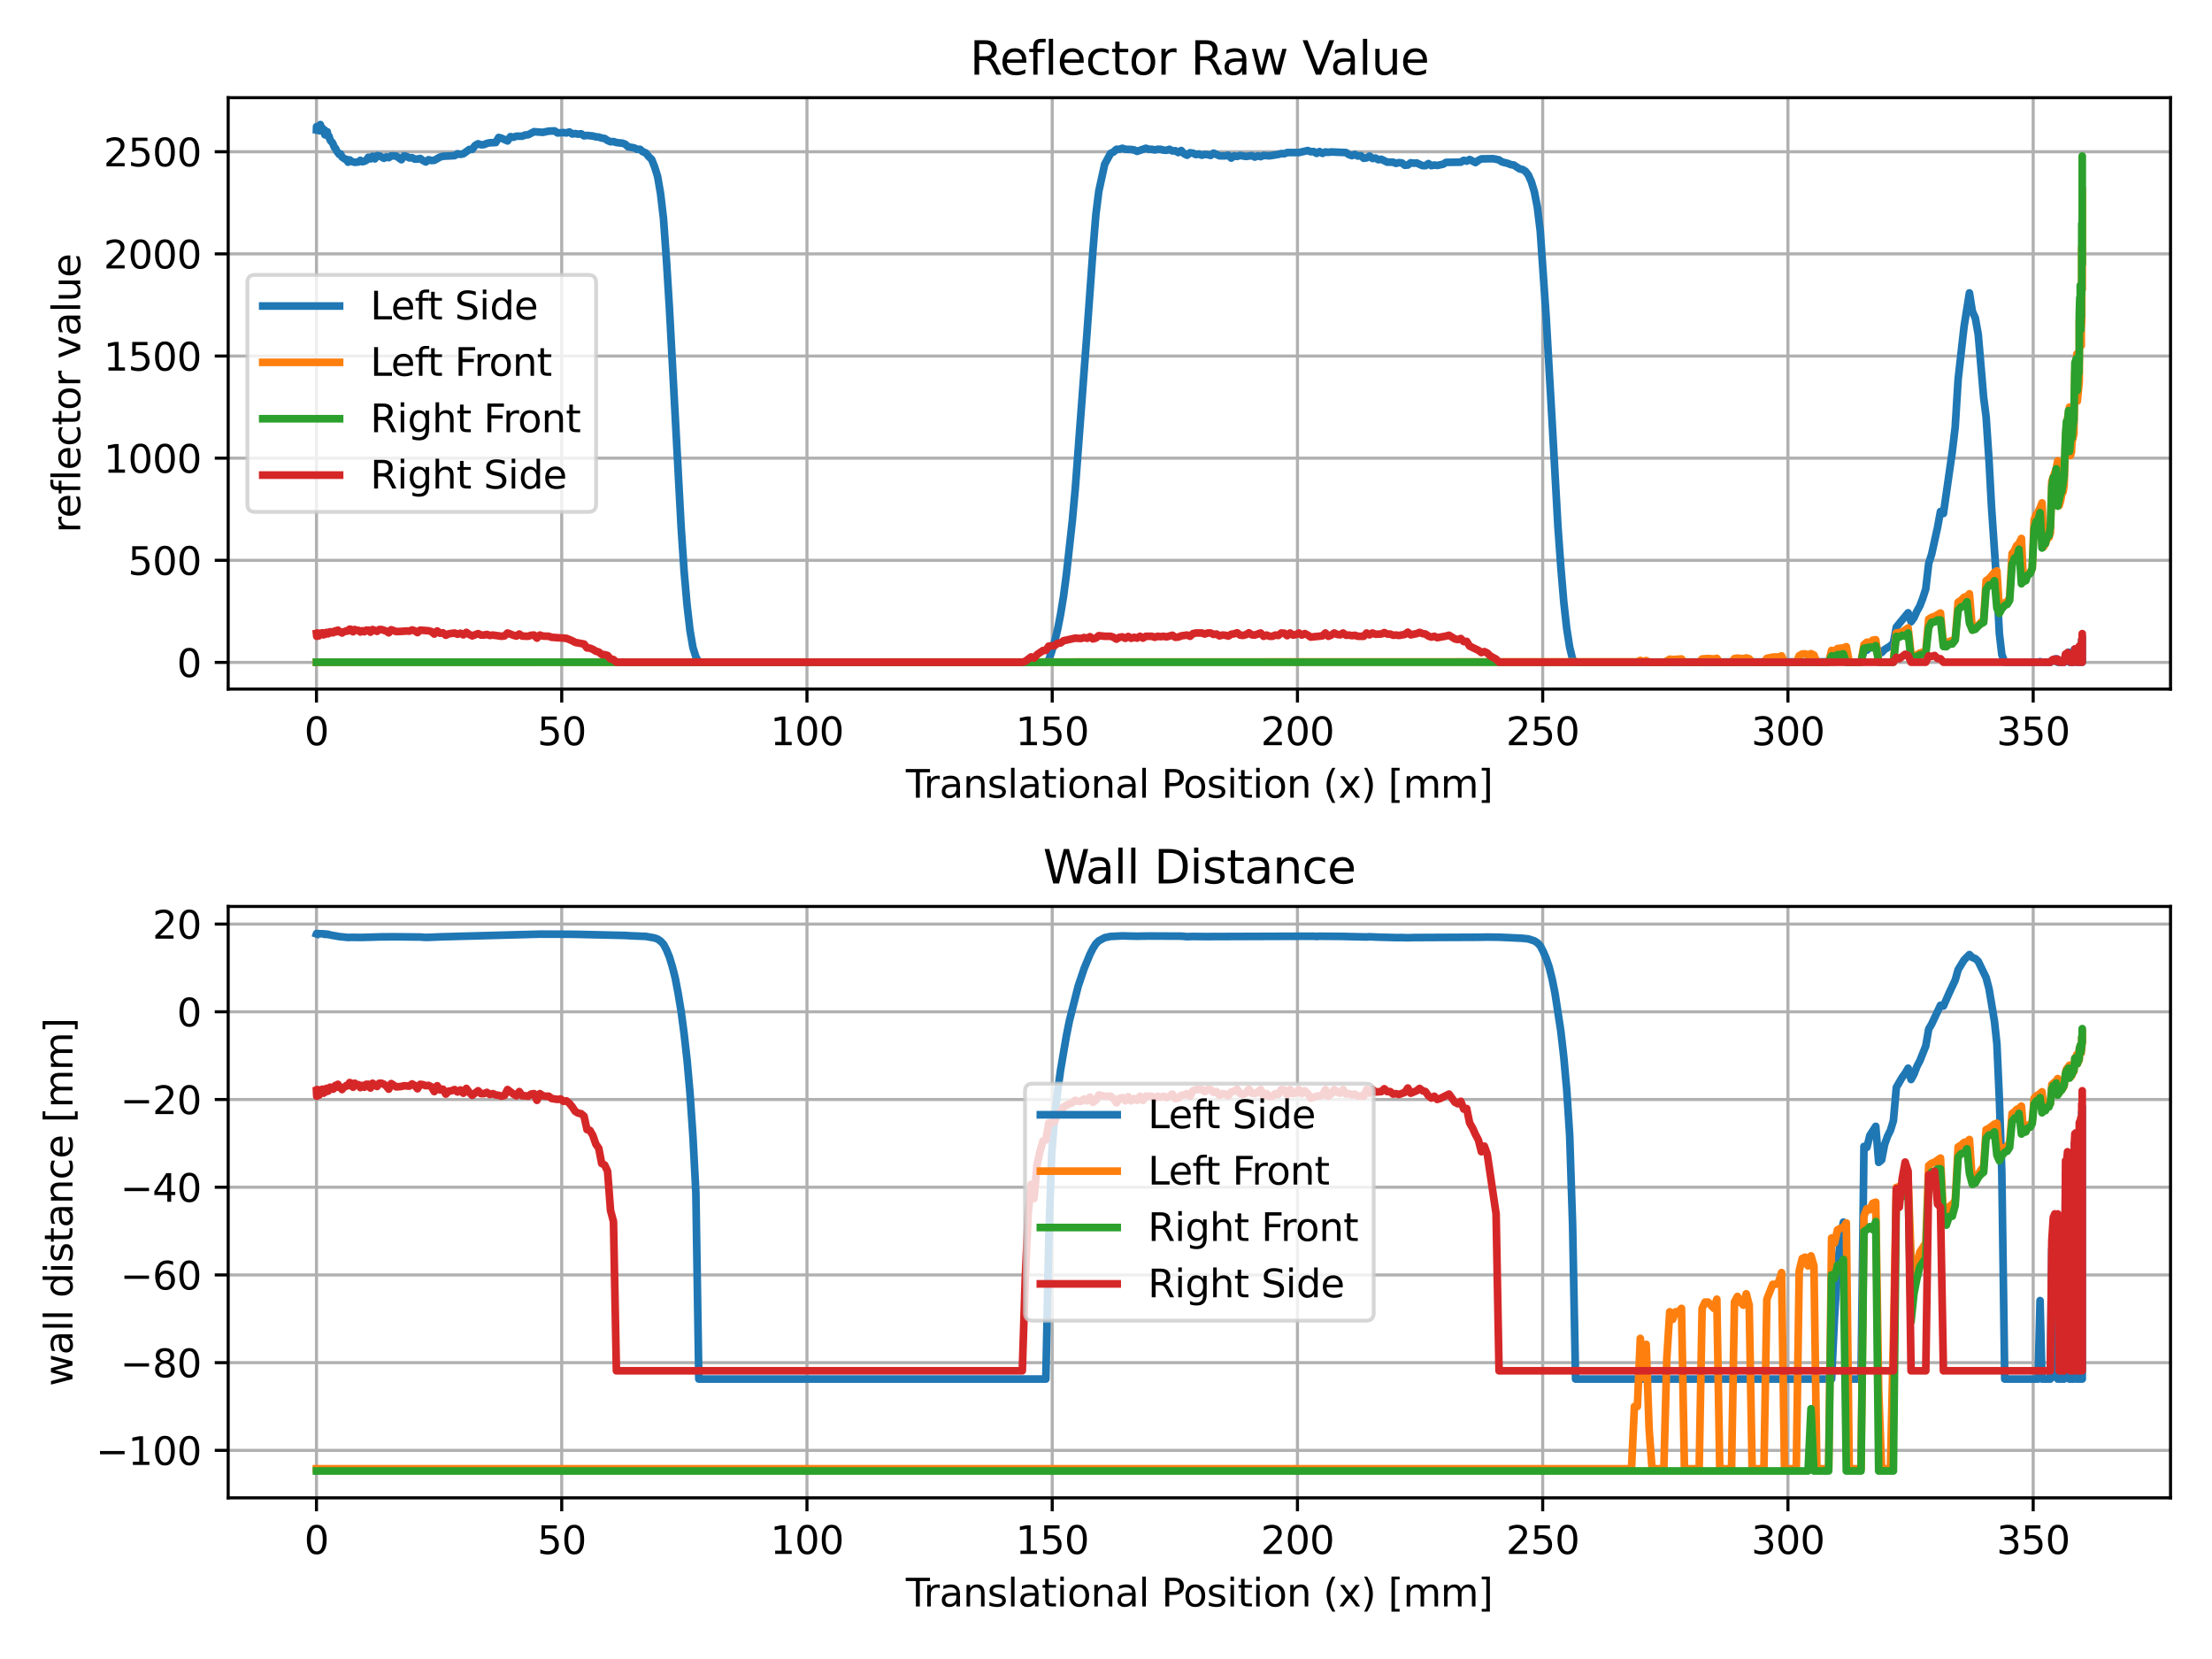 <?xml version="1.0" encoding="utf-8" standalone="no"?>
<!DOCTYPE svg PUBLIC "-//W3C//DTD SVG 1.1//EN"
  "http://www.w3.org/Graphics/SVG/1.1/DTD/svg11.dtd">
<svg xmlns:xlink="http://www.w3.org/1999/xlink" width="576pt" height="432pt" viewBox="0 0 576 432" xmlns="http://www.w3.org/2000/svg" version="1.1">
 <defs>
  <style type="text/css">*{stroke-linejoin: round; stroke-linecap: butt}</style>
 </defs>
 <g id="figure_1">
  <g id="patch_1">
   <path d="M 0 432 
L 576 432 
L 576 0 
L 0 0 
z
" style="fill: #ffffff"/>
  </g>
  <g id="axes_1">
   <g id="patch_2">
    <path d="M 59.42 179.44 
L 565.2 179.44 
L 565.2 25.44 
L 59.42 25.44 
z
" style="fill: #ffffff"/>
   </g>
   <g id="matplotlib.axis_1">
    <g id="xtick_1">
     <g id="line2d_1">
      <path d="M 82.41 179.44 
L 82.41 25.44 
" clip-path="url(#p90684a1939)" style="fill: none; stroke: #b0b0b0; stroke-width: 0.8; stroke-linecap: square"/>
     </g>
     <g id="line2d_2">
      <defs>
       <path id="m4dfa7c1928" d="M 0 0 
L 0 3.5 
" style="stroke: #000000; stroke-width: 0.8"/>
      </defs>
      <g>
       <use xlink:href="#m4dfa7c1928" x="82.41" y="179.44" style="stroke: #000000; stroke-width: 0.8"/>
      </g>
     </g>
     <g id="text_1">
      <!-- 0 -->
      <g transform="translate(79.229 194.038)scale(0.1 -0.1)">
       <defs>
        <path id="DejaVuSans-30" d="M 2034 4250 
Q 1547 4250 1301 3770 
Q 1056 3291 1056 2328 
Q 1056 1369 1301 889 
Q 1547 409 2034 409 
Q 2525 409 2770 889 
Q 3016 1369 3016 2328 
Q 3016 3291 2770 3770 
Q 2525 4250 2034 4250 
z
M 2034 4750 
Q 2819 4750 3233 4129 
Q 3647 3509 3647 2328 
Q 3647 1150 3233 529 
Q 2819 -91 2034 -91 
Q 1250 -91 836 529 
Q 422 1150 422 2328 
Q 422 3509 836 4129 
Q 1250 4750 2034 4750 
z
" transform="scale(0.016)"/>
       </defs>
       <use xlink:href="#DejaVuSans-30"/>
      </g>
     </g>
    </g>
    <g id="xtick_2">
     <g id="line2d_3">
      <path d="M 146.271 179.44 
L 146.271 25.44 
" clip-path="url(#p90684a1939)" style="fill: none; stroke: #b0b0b0; stroke-width: 0.8; stroke-linecap: square"/>
     </g>
     <g id="line2d_4">
      <g>
       <use xlink:href="#m4dfa7c1928" x="146.271" y="179.44" style="stroke: #000000; stroke-width: 0.8"/>
      </g>
     </g>
     <g id="text_2">
      <!-- 50 -->
      <g transform="translate(139.909 194.038)scale(0.1 -0.1)">
       <defs>
        <path id="DejaVuSans-35" d="M 691 4666 
L 3169 4666 
L 3169 4134 
L 1269 4134 
L 1269 2991 
Q 1406 3038 1543 3061 
Q 1681 3084 1819 3084 
Q 2600 3084 3056 2656 
Q 3513 2228 3513 1497 
Q 3513 744 3044 326 
Q 2575 -91 1722 -91 
Q 1428 -91 1123 -41 
Q 819 9 494 109 
L 494 744 
Q 775 591 1075 516 
Q 1375 441 1709 441 
Q 2250 441 2565 725 
Q 2881 1009 2881 1497 
Q 2881 1984 2565 2268 
Q 2250 2553 1709 2553 
Q 1456 2553 1204 2497 
Q 953 2441 691 2322 
L 691 4666 
z
" transform="scale(0.016)"/>
       </defs>
       <use xlink:href="#DejaVuSans-35"/>
       <use xlink:href="#DejaVuSans-30" x="63.623"/>
      </g>
     </g>
    </g>
    <g id="xtick_3">
     <g id="line2d_5">
      <path d="M 210.132 179.44 
L 210.132 25.44 
" clip-path="url(#p90684a1939)" style="fill: none; stroke: #b0b0b0; stroke-width: 0.8; stroke-linecap: square"/>
     </g>
     <g id="line2d_6">
      <g>
       <use xlink:href="#m4dfa7c1928" x="210.132" y="179.44" style="stroke: #000000; stroke-width: 0.8"/>
      </g>
     </g>
     <g id="text_3">
      <!-- 100 -->
      <g transform="translate(200.588 194.038)scale(0.1 -0.1)">
       <defs>
        <path id="DejaVuSans-31" d="M 794 531 
L 1825 531 
L 1825 4091 
L 703 3866 
L 703 4441 
L 1819 4666 
L 2450 4666 
L 2450 531 
L 3481 531 
L 3481 0 
L 794 0 
L 794 531 
z
" transform="scale(0.016)"/>
       </defs>
       <use xlink:href="#DejaVuSans-31"/>
       <use xlink:href="#DejaVuSans-30" x="63.623"/>
       <use xlink:href="#DejaVuSans-30" x="127.246"/>
      </g>
     </g>
    </g>
    <g id="xtick_4">
     <g id="line2d_7">
      <path d="M 273.993 179.44 
L 273.993 25.44 
" clip-path="url(#p90684a1939)" style="fill: none; stroke: #b0b0b0; stroke-width: 0.8; stroke-linecap: square"/>
     </g>
     <g id="line2d_8">
      <g>
       <use xlink:href="#m4dfa7c1928" x="273.993" y="179.44" style="stroke: #000000; stroke-width: 0.8"/>
      </g>
     </g>
     <g id="text_4">
      <!-- 150 -->
      <g transform="translate(264.45 194.038)scale(0.1 -0.1)">
       <use xlink:href="#DejaVuSans-31"/>
       <use xlink:href="#DejaVuSans-35" x="63.623"/>
       <use xlink:href="#DejaVuSans-30" x="127.246"/>
      </g>
     </g>
    </g>
    <g id="xtick_5">
     <g id="line2d_9">
      <path d="M 337.854 179.44 
L 337.854 25.44 
" clip-path="url(#p90684a1939)" style="fill: none; stroke: #b0b0b0; stroke-width: 0.8; stroke-linecap: square"/>
     </g>
     <g id="line2d_10">
      <g>
       <use xlink:href="#m4dfa7c1928" x="337.854" y="179.44" style="stroke: #000000; stroke-width: 0.8"/>
      </g>
     </g>
     <g id="text_5">
      <!-- 200 -->
      <g transform="translate(328.311 194.038)scale(0.1 -0.1)">
       <defs>
        <path id="DejaVuSans-32" d="M 1228 531 
L 3431 531 
L 3431 0 
L 469 0 
L 469 531 
Q 828 903 1448 1529 
Q 2069 2156 2228 2338 
Q 2531 2678 2651 2914 
Q 2772 3150 2772 3378 
Q 2772 3750 2511 3984 
Q 2250 4219 1831 4219 
Q 1534 4219 1204 4116 
Q 875 4013 500 3803 
L 500 4441 
Q 881 4594 1212 4672 
Q 1544 4750 1819 4750 
Q 2544 4750 2975 4387 
Q 3406 4025 3406 3419 
Q 3406 3131 3298 2873 
Q 3191 2616 2906 2266 
Q 2828 2175 2409 1742 
Q 1991 1309 1228 531 
z
" transform="scale(0.016)"/>
       </defs>
       <use xlink:href="#DejaVuSans-32"/>
       <use xlink:href="#DejaVuSans-30" x="63.623"/>
       <use xlink:href="#DejaVuSans-30" x="127.246"/>
      </g>
     </g>
    </g>
    <g id="xtick_6">
     <g id="line2d_11">
      <path d="M 401.716 179.44 
L 401.716 25.44 
" clip-path="url(#p90684a1939)" style="fill: none; stroke: #b0b0b0; stroke-width: 0.8; stroke-linecap: square"/>
     </g>
     <g id="line2d_12">
      <g>
       <use xlink:href="#m4dfa7c1928" x="401.716" y="179.44" style="stroke: #000000; stroke-width: 0.8"/>
      </g>
     </g>
     <g id="text_6">
      <!-- 250 -->
      <g transform="translate(392.172 194.038)scale(0.1 -0.1)">
       <use xlink:href="#DejaVuSans-32"/>
       <use xlink:href="#DejaVuSans-35" x="63.623"/>
       <use xlink:href="#DejaVuSans-30" x="127.246"/>
      </g>
     </g>
    </g>
    <g id="xtick_7">
     <g id="line2d_13">
      <path d="M 465.577 179.44 
L 465.577 25.44 
" clip-path="url(#p90684a1939)" style="fill: none; stroke: #b0b0b0; stroke-width: 0.8; stroke-linecap: square"/>
     </g>
     <g id="line2d_14">
      <g>
       <use xlink:href="#m4dfa7c1928" x="465.577" y="179.44" style="stroke: #000000; stroke-width: 0.8"/>
      </g>
     </g>
     <g id="text_7">
      <!-- 300 -->
      <g transform="translate(456.033 194.038)scale(0.1 -0.1)">
       <defs>
        <path id="DejaVuSans-33" d="M 2597 2516 
Q 3050 2419 3304 2112 
Q 3559 1806 3559 1356 
Q 3559 666 3084 287 
Q 2609 -91 1734 -91 
Q 1441 -91 1130 -33 
Q 819 25 488 141 
L 488 750 
Q 750 597 1062 519 
Q 1375 441 1716 441 
Q 2309 441 2620 675 
Q 2931 909 2931 1356 
Q 2931 1769 2642 2001 
Q 2353 2234 1838 2234 
L 1294 2234 
L 1294 2753 
L 1863 2753 
Q 2328 2753 2575 2939 
Q 2822 3125 2822 3475 
Q 2822 3834 2567 4026 
Q 2313 4219 1838 4219 
Q 1578 4219 1281 4162 
Q 984 4106 628 3988 
L 628 4550 
Q 988 4650 1302 4700 
Q 1616 4750 1894 4750 
Q 2613 4750 3031 4423 
Q 3450 4097 3450 3541 
Q 3450 3153 3228 2886 
Q 3006 2619 2597 2516 
z
" transform="scale(0.016)"/>
       </defs>
       <use xlink:href="#DejaVuSans-33"/>
       <use xlink:href="#DejaVuSans-30" x="63.623"/>
       <use xlink:href="#DejaVuSans-30" x="127.246"/>
      </g>
     </g>
    </g>
    <g id="xtick_8">
     <g id="line2d_15">
      <path d="M 529.438 179.44 
L 529.438 25.44 
" clip-path="url(#p90684a1939)" style="fill: none; stroke: #b0b0b0; stroke-width: 0.8; stroke-linecap: square"/>
     </g>
     <g id="line2d_16">
      <g>
       <use xlink:href="#m4dfa7c1928" x="529.438" y="179.44" style="stroke: #000000; stroke-width: 0.8"/>
      </g>
     </g>
     <g id="text_8">
      <!-- 350 -->
      <g transform="translate(519.894 194.038)scale(0.1 -0.1)">
       <use xlink:href="#DejaVuSans-33"/>
       <use xlink:href="#DejaVuSans-35" x="63.623"/>
       <use xlink:href="#DejaVuSans-30" x="127.246"/>
      </g>
     </g>
    </g>
    <g id="text_9">
     <!-- Translational Position (x) [mm] -->
     <g transform="translate(235.883 207.717)scale(0.1 -0.1)">
      <defs>
       <path id="DejaVuSans-54" d="M -19 4666 
L 3928 4666 
L 3928 4134 
L 2272 4134 
L 2272 0 
L 1638 0 
L 1638 4134 
L -19 4134 
L -19 4666 
z
" transform="scale(0.016)"/>
       <path id="DejaVuSans-72" d="M 2631 2963 
Q 2534 3019 2420 3045 
Q 2306 3072 2169 3072 
Q 1681 3072 1420 2755 
Q 1159 2438 1159 1844 
L 1159 0 
L 581 0 
L 581 3500 
L 1159 3500 
L 1159 2956 
Q 1341 3275 1631 3429 
Q 1922 3584 2338 3584 
Q 2397 3584 2469 3576 
Q 2541 3569 2628 3553 
L 2631 2963 
z
" transform="scale(0.016)"/>
       <path id="DejaVuSans-61" d="M 2194 1759 
Q 1497 1759 1228 1600 
Q 959 1441 959 1056 
Q 959 750 1161 570 
Q 1363 391 1709 391 
Q 2188 391 2477 730 
Q 2766 1069 2766 1631 
L 2766 1759 
L 2194 1759 
z
M 3341 1997 
L 3341 0 
L 2766 0 
L 2766 531 
Q 2569 213 2275 61 
Q 1981 -91 1556 -91 
Q 1019 -91 701 211 
Q 384 513 384 1019 
Q 384 1609 779 1909 
Q 1175 2209 1959 2209 
L 2766 2209 
L 2766 2266 
Q 2766 2663 2505 2880 
Q 2244 3097 1772 3097 
Q 1472 3097 1187 3025 
Q 903 2953 641 2809 
L 641 3341 
Q 956 3463 1253 3523 
Q 1550 3584 1831 3584 
Q 2591 3584 2966 3190 
Q 3341 2797 3341 1997 
z
" transform="scale(0.016)"/>
       <path id="DejaVuSans-6e" d="M 3513 2113 
L 3513 0 
L 2938 0 
L 2938 2094 
Q 2938 2591 2744 2837 
Q 2550 3084 2163 3084 
Q 1697 3084 1428 2787 
Q 1159 2491 1159 1978 
L 1159 0 
L 581 0 
L 581 3500 
L 1159 3500 
L 1159 2956 
Q 1366 3272 1645 3428 
Q 1925 3584 2291 3584 
Q 2894 3584 3203 3211 
Q 3513 2838 3513 2113 
z
" transform="scale(0.016)"/>
       <path id="DejaVuSans-73" d="M 2834 3397 
L 2834 2853 
Q 2591 2978 2328 3040 
Q 2066 3103 1784 3103 
Q 1356 3103 1142 2972 
Q 928 2841 928 2578 
Q 928 2378 1081 2264 
Q 1234 2150 1697 2047 
L 1894 2003 
Q 2506 1872 2764 1633 
Q 3022 1394 3022 966 
Q 3022 478 2636 193 
Q 2250 -91 1575 -91 
Q 1294 -91 989 -36 
Q 684 19 347 128 
L 347 722 
Q 666 556 975 473 
Q 1284 391 1588 391 
Q 1994 391 2212 530 
Q 2431 669 2431 922 
Q 2431 1156 2273 1281 
Q 2116 1406 1581 1522 
L 1381 1569 
Q 847 1681 609 1914 
Q 372 2147 372 2553 
Q 372 3047 722 3315 
Q 1072 3584 1716 3584 
Q 2034 3584 2315 3537 
Q 2597 3491 2834 3397 
z
" transform="scale(0.016)"/>
       <path id="DejaVuSans-6c" d="M 603 4863 
L 1178 4863 
L 1178 0 
L 603 0 
L 603 4863 
z
" transform="scale(0.016)"/>
       <path id="DejaVuSans-74" d="M 1172 4494 
L 1172 3500 
L 2356 3500 
L 2356 3053 
L 1172 3053 
L 1172 1153 
Q 1172 725 1289 603 
Q 1406 481 1766 481 
L 2356 481 
L 2356 0 
L 1766 0 
Q 1100 0 847 248 
Q 594 497 594 1153 
L 594 3053 
L 172 3053 
L 172 3500 
L 594 3500 
L 594 4494 
L 1172 4494 
z
" transform="scale(0.016)"/>
       <path id="DejaVuSans-69" d="M 603 3500 
L 1178 3500 
L 1178 0 
L 603 0 
L 603 3500 
z
M 603 4863 
L 1178 4863 
L 1178 4134 
L 603 4134 
L 603 4863 
z
" transform="scale(0.016)"/>
       <path id="DejaVuSans-6f" d="M 1959 3097 
Q 1497 3097 1228 2736 
Q 959 2375 959 1747 
Q 959 1119 1226 758 
Q 1494 397 1959 397 
Q 2419 397 2687 759 
Q 2956 1122 2956 1747 
Q 2956 2369 2687 2733 
Q 2419 3097 1959 3097 
z
M 1959 3584 
Q 2709 3584 3137 3096 
Q 3566 2609 3566 1747 
Q 3566 888 3137 398 
Q 2709 -91 1959 -91 
Q 1206 -91 779 398 
Q 353 888 353 1747 
Q 353 2609 779 3096 
Q 1206 3584 1959 3584 
z
" transform="scale(0.016)"/>
       <path id="DejaVuSans-20" transform="scale(0.016)"/>
       <path id="DejaVuSans-50" d="M 1259 4147 
L 1259 2394 
L 2053 2394 
Q 2494 2394 2734 2622 
Q 2975 2850 2975 3272 
Q 2975 3691 2734 3919 
Q 2494 4147 2053 4147 
L 1259 4147 
z
M 628 4666 
L 2053 4666 
Q 2838 4666 3239 4311 
Q 3641 3956 3641 3272 
Q 3641 2581 3239 2228 
Q 2838 1875 2053 1875 
L 1259 1875 
L 1259 0 
L 628 0 
L 628 4666 
z
" transform="scale(0.016)"/>
       <path id="DejaVuSans-28" d="M 1984 4856 
Q 1566 4138 1362 3434 
Q 1159 2731 1159 2009 
Q 1159 1288 1364 580 
Q 1569 -128 1984 -844 
L 1484 -844 
Q 1016 -109 783 600 
Q 550 1309 550 2009 
Q 550 2706 781 3412 
Q 1013 4119 1484 4856 
L 1984 4856 
z
" transform="scale(0.016)"/>
       <path id="DejaVuSans-78" d="M 3513 3500 
L 2247 1797 
L 3578 0 
L 2900 0 
L 1881 1375 
L 863 0 
L 184 0 
L 1544 1831 
L 300 3500 
L 978 3500 
L 1906 2253 
L 2834 3500 
L 3513 3500 
z
" transform="scale(0.016)"/>
       <path id="DejaVuSans-29" d="M 513 4856 
L 1013 4856 
Q 1481 4119 1714 3412 
Q 1947 2706 1947 2009 
Q 1947 1309 1714 600 
Q 1481 -109 1013 -844 
L 513 -844 
Q 928 -128 1133 580 
Q 1338 1288 1338 2009 
Q 1338 2731 1133 3434 
Q 928 4138 513 4856 
z
" transform="scale(0.016)"/>
       <path id="DejaVuSans-5b" d="M 550 4863 
L 1875 4863 
L 1875 4416 
L 1125 4416 
L 1125 -397 
L 1875 -397 
L 1875 -844 
L 550 -844 
L 550 4863 
z
" transform="scale(0.016)"/>
       <path id="DejaVuSans-6d" d="M 3328 2828 
Q 3544 3216 3844 3400 
Q 4144 3584 4550 3584 
Q 5097 3584 5394 3201 
Q 5691 2819 5691 2113 
L 5691 0 
L 5113 0 
L 5113 2094 
Q 5113 2597 4934 2840 
Q 4756 3084 4391 3084 
Q 3944 3084 3684 2787 
Q 3425 2491 3425 1978 
L 3425 0 
L 2847 0 
L 2847 2094 
Q 2847 2600 2669 2842 
Q 2491 3084 2119 3084 
Q 1678 3084 1418 2786 
Q 1159 2488 1159 1978 
L 1159 0 
L 581 0 
L 581 3500 
L 1159 3500 
L 1159 2956 
Q 1356 3278 1631 3431 
Q 1906 3584 2284 3584 
Q 2666 3584 2933 3390 
Q 3200 3197 3328 2828 
z
" transform="scale(0.016)"/>
       <path id="DejaVuSans-5d" d="M 1947 4863 
L 1947 -844 
L 622 -844 
L 622 -397 
L 1369 -397 
L 1369 4416 
L 622 4416 
L 622 4863 
L 1947 4863 
z
" transform="scale(0.016)"/>
      </defs>
      <use xlink:href="#DejaVuSans-54"/>
      <use xlink:href="#DejaVuSans-72" x="46.334"/>
      <use xlink:href="#DejaVuSans-61" x="87.447"/>
      <use xlink:href="#DejaVuSans-6e" x="148.727"/>
      <use xlink:href="#DejaVuSans-73" x="212.105"/>
      <use xlink:href="#DejaVuSans-6c" x="264.205"/>
      <use xlink:href="#DejaVuSans-61" x="291.988"/>
      <use xlink:href="#DejaVuSans-74" x="353.268"/>
      <use xlink:href="#DejaVuSans-69" x="392.477"/>
      <use xlink:href="#DejaVuSans-6f" x="420.26"/>
      <use xlink:href="#DejaVuSans-6e" x="481.441"/>
      <use xlink:href="#DejaVuSans-61" x="544.82"/>
      <use xlink:href="#DejaVuSans-6c" x="606.1"/>
      <use xlink:href="#DejaVuSans-20" x="633.883"/>
      <use xlink:href="#DejaVuSans-50" x="665.67"/>
      <use xlink:href="#DejaVuSans-6f" x="722.348"/>
      <use xlink:href="#DejaVuSans-73" x="783.529"/>
      <use xlink:href="#DejaVuSans-69" x="835.629"/>
      <use xlink:href="#DejaVuSans-74" x="863.412"/>
      <use xlink:href="#DejaVuSans-69" x="902.621"/>
      <use xlink:href="#DejaVuSans-6f" x="930.404"/>
      <use xlink:href="#DejaVuSans-6e" x="991.586"/>
      <use xlink:href="#DejaVuSans-20" x="1054.965"/>
      <use xlink:href="#DejaVuSans-28" x="1086.752"/>
      <use xlink:href="#DejaVuSans-78" x="1125.766"/>
      <use xlink:href="#DejaVuSans-29" x="1184.945"/>
      <use xlink:href="#DejaVuSans-20" x="1223.959"/>
      <use xlink:href="#DejaVuSans-5b" x="1255.746"/>
      <use xlink:href="#DejaVuSans-6d" x="1294.76"/>
      <use xlink:href="#DejaVuSans-6d" x="1392.172"/>
      <use xlink:href="#DejaVuSans-5d" x="1489.584"/>
     </g>
    </g>
   </g>
   <g id="matplotlib.axis_2">
    <g id="ytick_1">
     <g id="line2d_17">
      <path d="M 59.42 172.493 
L 565.2 172.493 
" clip-path="url(#p90684a1939)" style="fill: none; stroke: #b0b0b0; stroke-width: 0.8; stroke-linecap: square"/>
     </g>
     <g id="line2d_18">
      <defs>
       <path id="mef11a5f3ea" d="M 0 0 
L -3.5 0 
" style="stroke: #000000; stroke-width: 0.8"/>
      </defs>
      <g>
       <use xlink:href="#mef11a5f3ea" x="59.42" y="172.493" style="stroke: #000000; stroke-width: 0.8"/>
      </g>
     </g>
     <g id="text_10">
      <!-- 0 -->
      <g transform="translate(46.057 176.292)scale(0.1 -0.1)">
       <use xlink:href="#DejaVuSans-30"/>
      </g>
     </g>
    </g>
    <g id="ytick_2">
     <g id="line2d_19">
      <path d="M 59.42 145.897 
L 565.2 145.897 
" clip-path="url(#p90684a1939)" style="fill: none; stroke: #b0b0b0; stroke-width: 0.8; stroke-linecap: square"/>
     </g>
     <g id="line2d_20">
      <g>
       <use xlink:href="#mef11a5f3ea" x="59.42" y="145.897" style="stroke: #000000; stroke-width: 0.8"/>
      </g>
     </g>
     <g id="text_11">
      <!-- 500 -->
      <g transform="translate(33.333 149.697)scale(0.1 -0.1)">
       <use xlink:href="#DejaVuSans-35"/>
       <use xlink:href="#DejaVuSans-30" x="63.623"/>
       <use xlink:href="#DejaVuSans-30" x="127.246"/>
      </g>
     </g>
    </g>
    <g id="ytick_3">
     <g id="line2d_21">
      <path d="M 59.42 119.302 
L 565.2 119.302 
" clip-path="url(#p90684a1939)" style="fill: none; stroke: #b0b0b0; stroke-width: 0.8; stroke-linecap: square"/>
     </g>
     <g id="line2d_22">
      <g>
       <use xlink:href="#mef11a5f3ea" x="59.42" y="119.302" style="stroke: #000000; stroke-width: 0.8"/>
      </g>
     </g>
     <g id="text_12">
      <!-- 1000 -->
      <g transform="translate(26.97 123.101)scale(0.1 -0.1)">
       <use xlink:href="#DejaVuSans-31"/>
       <use xlink:href="#DejaVuSans-30" x="63.623"/>
       <use xlink:href="#DejaVuSans-30" x="127.246"/>
       <use xlink:href="#DejaVuSans-30" x="190.869"/>
      </g>
     </g>
    </g>
    <g id="ytick_4">
     <g id="line2d_23">
      <path d="M 59.42 92.706 
L 565.2 92.706 
" clip-path="url(#p90684a1939)" style="fill: none; stroke: #b0b0b0; stroke-width: 0.8; stroke-linecap: square"/>
     </g>
     <g id="line2d_24">
      <g>
       <use xlink:href="#mef11a5f3ea" x="59.42" y="92.706" style="stroke: #000000; stroke-width: 0.8"/>
      </g>
     </g>
     <g id="text_13">
      <!-- 1500 -->
      <g transform="translate(26.97 96.505)scale(0.1 -0.1)">
       <use xlink:href="#DejaVuSans-31"/>
       <use xlink:href="#DejaVuSans-35" x="63.623"/>
       <use xlink:href="#DejaVuSans-30" x="127.246"/>
       <use xlink:href="#DejaVuSans-30" x="190.869"/>
      </g>
     </g>
    </g>
    <g id="ytick_5">
     <g id="line2d_25">
      <path d="M 59.42 66.11 
L 565.2 66.11 
" clip-path="url(#p90684a1939)" style="fill: none; stroke: #b0b0b0; stroke-width: 0.8; stroke-linecap: square"/>
     </g>
     <g id="line2d_26">
      <g>
       <use xlink:href="#mef11a5f3ea" x="59.42" y="66.11" style="stroke: #000000; stroke-width: 0.8"/>
      </g>
     </g>
     <g id="text_14">
      <!-- 2000 -->
      <g transform="translate(26.97 69.909)scale(0.1 -0.1)">
       <use xlink:href="#DejaVuSans-32"/>
       <use xlink:href="#DejaVuSans-30" x="63.623"/>
       <use xlink:href="#DejaVuSans-30" x="127.246"/>
       <use xlink:href="#DejaVuSans-30" x="190.869"/>
      </g>
     </g>
    </g>
    <g id="ytick_6">
     <g id="line2d_27">
      <path d="M 59.42 39.514 
L 565.2 39.514 
" clip-path="url(#p90684a1939)" style="fill: none; stroke: #b0b0b0; stroke-width: 0.8; stroke-linecap: square"/>
     </g>
     <g id="line2d_28">
      <g>
       <use xlink:href="#mef11a5f3ea" x="59.42" y="39.514" style="stroke: #000000; stroke-width: 0.8"/>
      </g>
     </g>
     <g id="text_15">
      <!-- 2500 -->
      <g transform="translate(26.97 43.314)scale(0.1 -0.1)">
       <use xlink:href="#DejaVuSans-32"/>
       <use xlink:href="#DejaVuSans-35" x="63.623"/>
       <use xlink:href="#DejaVuSans-30" x="127.246"/>
       <use xlink:href="#DejaVuSans-30" x="190.869"/>
      </g>
     </g>
    </g>
    <g id="text_16">
     <!-- reflector value -->
     <g transform="translate(20.89 138.756)rotate(-90)scale(0.1 -0.1)">
      <defs>
       <path id="DejaVuSans-65" d="M 3597 1894 
L 3597 1613 
L 953 1613 
Q 991 1019 1311 708 
Q 1631 397 2203 397 
Q 2534 397 2845 478 
Q 3156 559 3463 722 
L 3463 178 
Q 3153 47 2828 -22 
Q 2503 -91 2169 -91 
Q 1331 -91 842 396 
Q 353 884 353 1716 
Q 353 2575 817 3079 
Q 1281 3584 2069 3584 
Q 2775 3584 3186 3129 
Q 3597 2675 3597 1894 
z
M 3022 2063 
Q 3016 2534 2758 2815 
Q 2500 3097 2075 3097 
Q 1594 3097 1305 2825 
Q 1016 2553 972 2059 
L 3022 2063 
z
" transform="scale(0.016)"/>
       <path id="DejaVuSans-66" d="M 2375 4863 
L 2375 4384 
L 1825 4384 
Q 1516 4384 1395 4259 
Q 1275 4134 1275 3809 
L 1275 3500 
L 2222 3500 
L 2222 3053 
L 1275 3053 
L 1275 0 
L 697 0 
L 697 3053 
L 147 3053 
L 147 3500 
L 697 3500 
L 697 3744 
Q 697 4328 969 4595 
Q 1241 4863 1831 4863 
L 2375 4863 
z
" transform="scale(0.016)"/>
       <path id="DejaVuSans-63" d="M 3122 3366 
L 3122 2828 
Q 2878 2963 2633 3030 
Q 2388 3097 2138 3097 
Q 1578 3097 1268 2742 
Q 959 2388 959 1747 
Q 959 1106 1268 751 
Q 1578 397 2138 397 
Q 2388 397 2633 464 
Q 2878 531 3122 666 
L 3122 134 
Q 2881 22 2623 -34 
Q 2366 -91 2075 -91 
Q 1284 -91 818 406 
Q 353 903 353 1747 
Q 353 2603 823 3093 
Q 1294 3584 2113 3584 
Q 2378 3584 2631 3529 
Q 2884 3475 3122 3366 
z
" transform="scale(0.016)"/>
       <path id="DejaVuSans-76" d="M 191 3500 
L 800 3500 
L 1894 563 
L 2988 3500 
L 3597 3500 
L 2284 0 
L 1503 0 
L 191 3500 
z
" transform="scale(0.016)"/>
       <path id="DejaVuSans-75" d="M 544 1381 
L 544 3500 
L 1119 3500 
L 1119 1403 
Q 1119 906 1312 657 
Q 1506 409 1894 409 
Q 2359 409 2629 706 
Q 2900 1003 2900 1516 
L 2900 3500 
L 3475 3500 
L 3475 0 
L 2900 0 
L 2900 538 
Q 2691 219 2414 64 
Q 2138 -91 1772 -91 
Q 1169 -91 856 284 
Q 544 659 544 1381 
z
M 1991 3584 
L 1991 3584 
z
" transform="scale(0.016)"/>
      </defs>
      <use xlink:href="#DejaVuSans-72"/>
      <use xlink:href="#DejaVuSans-65" x="38.863"/>
      <use xlink:href="#DejaVuSans-66" x="100.387"/>
      <use xlink:href="#DejaVuSans-6c" x="135.592"/>
      <use xlink:href="#DejaVuSans-65" x="163.375"/>
      <use xlink:href="#DejaVuSans-63" x="224.898"/>
      <use xlink:href="#DejaVuSans-74" x="279.879"/>
      <use xlink:href="#DejaVuSans-6f" x="319.088"/>
      <use xlink:href="#DejaVuSans-72" x="380.27"/>
      <use xlink:href="#DejaVuSans-20" x="421.383"/>
      <use xlink:href="#DejaVuSans-76" x="453.17"/>
      <use xlink:href="#DejaVuSans-61" x="512.35"/>
      <use xlink:href="#DejaVuSans-6c" x="573.629"/>
      <use xlink:href="#DejaVuSans-75" x="601.412"/>
      <use xlink:href="#DejaVuSans-65" x="664.791"/>
     </g>
    </g>
   </g>
   <g id="line2d_29">
    <path d="M 82.41 33.77 
L 82.436 32.972 
L 82.41 33.929 
L 82.498 33.717 
L 82.582 33.078 
L 82.619 33.185 
L 82.661 33.238 
L 82.819 33.77 
L 82.883 33.77 
L 83.208 32.759 
L 83.308 34.089 
L 83.416 32.44 
L 83.532 33.397 
L 83.789 33.185 
L 83.932 33.663 
L 84.245 33.823 
L 84.418 33.77 
L 84.6 35.1 
L 84.793 34.302 
L 84.998 34.887 
L 85.214 34.302 
L 85.441 35.525 
L 85.678 35.472 
L 85.929 36.376 
L 86.191 36.802 
L 86.464 37.014 
L 86.747 37.546 
L 87.044 38.344 
L 87.352 38.61 
L 87.671 39.302 
L 88.343 40.206 
L 88.696 40.1 
L 89.062 40.897 
L 89.826 41.429 
L 90.225 41.483 
L 90.637 42.227 
L 91.058 41.642 
L 91.492 42.014 
L 92.395 42.28 
L 93.343 42.174 
L 93.835 41.749 
L 94.338 42.121 
L 94.851 42.014 
L 95.374 41.749 
L 95.91 40.951 
L 96.459 41.376 
L 97.021 40.685 
L 97.596 41.376 
L 98.184 40.525 
L 98.771 40.578 
L 99.985 41.217 
L 100.61 40.844 
L 101.236 41.057 
L 101.875 40.578 
L 103.19 40.631 
L 104.519 41.589 
L 105.208 40.578 
L 105.898 40.738 
L 106.588 41.11 
L 107.29 41.057 
L 107.993 41.429 
L 108.708 41.429 
L 109.423 41.27 
L 110.151 41.802 
L 110.879 42.174 
L 111.607 41.589 
L 112.348 41.802 
L 113.089 41.749 
L 114.583 40.897 
L 115.337 40.685 
L 118.377 40.525 
L 119.13 40.046 
L 119.896 40.206 
L 120.663 40.046 
L 122.195 38.929 
L 122.962 38.876 
L 123.728 37.866 
L 124.494 37.44 
L 125.261 37.706 
L 126.027 37.653 
L 126.793 37.334 
L 127.56 37.174 
L 129.092 37.121 
L 129.859 35.791 
L 130.625 36.004 
L 132.158 36.695 
L 132.924 35.578 
L 133.69 35.738 
L 134.457 35.472 
L 135.989 35.472 
L 136.756 35.153 
L 137.522 35.1 
L 139.055 34.302 
L 141.354 34.461 
L 142.886 34.142 
L 144.419 34.089 
L 145.185 34.621 
L 146.718 34.514 
L 147.484 34.621 
L 148.251 34.355 
L 149.017 34.887 
L 149.783 34.78 
L 150.55 34.94 
L 151.316 34.834 
L 152.082 35.366 
L 152.849 35.259 
L 154.381 35.419 
L 155.148 35.631 
L 155.914 35.685 
L 156.68 35.951 
L 157.447 36.057 
L 158.213 36.589 
L 158.979 36.908 
L 159.746 36.855 
L 160.512 37.121 
L 162.045 37.28 
L 162.811 37.546 
L 163.577 38.238 
L 165.11 38.504 
L 165.876 38.876 
L 166.643 38.876 
L 167.409 39.514 
L 168.175 39.834 
L 168.942 40.791 
L 169.708 41.536 
L 170.474 43.504 
L 171.241 45.951 
L 172.007 50.419 
L 172.773 56.961 
L 173.54 67.706 
L 174.306 80.1 
L 177.371 137.334 
L 178.138 148.77 
L 178.904 157.493 
L 179.67 164.142 
L 180.437 168.61 
L 181.203 171.057 
L 181.969 172.44 
L 272.333 172.44 
L 273.099 171.855 
L 273.866 169.621 
L 274.632 167.014 
L 275.398 163.929 
L 276.165 159.993 
L 276.931 155.312 
L 277.697 149.514 
L 279.23 135.631 
L 279.996 127.28 
L 283.062 86.536 
L 284.594 65.312 
L 285.361 55.897 
L 286.127 49.78 
L 287.66 42.759 
L 289.192 39.94 
L 289.959 39.568 
L 290.725 38.876 
L 291.491 38.876 
L 292.258 38.61 
L 293.024 38.876 
L 294.557 38.929 
L 295.323 39.036 
L 296.089 39.408 
L 297.622 38.876 
L 298.388 38.61 
L 299.155 38.876 
L 299.921 38.876 
L 300.687 39.036 
L 301.454 38.876 
L 302.22 38.876 
L 302.986 39.089 
L 303.753 39.142 
L 304.519 38.876 
L 305.285 39.302 
L 306.052 39.249 
L 306.818 39.727 
L 307.584 39.195 
L 308.351 40.046 
L 309.117 40.419 
L 309.883 39.78 
L 310.65 39.887 
L 311.416 40.259 
L 312.182 40.1 
L 312.949 40.419 
L 313.715 40.206 
L 314.481 40.259 
L 315.248 40.472 
L 316.014 39.887 
L 317.547 40.578 
L 319.079 40.578 
L 319.846 40.419 
L 320.612 41.163 
L 321.378 40.578 
L 322.145 40.738 
L 322.911 40.472 
L 324.444 40.738 
L 325.976 40.525 
L 326.743 40.897 
L 327.509 40.578 
L 328.275 40.791 
L 329.042 40.472 
L 330.574 40.578 
L 332.873 40.206 
L 333.64 39.993 
L 334.406 40.046 
L 335.172 39.727 
L 338.238 39.727 
L 340.537 39.195 
L 341.303 39.514 
L 342.069 39.461 
L 342.836 39.94 
L 343.602 39.461 
L 344.368 39.94 
L 345.135 39.568 
L 345.901 39.674 
L 346.667 39.568 
L 350.499 39.727 
L 351.265 40.259 
L 352.032 40.525 
L 352.798 40.206 
L 353.564 40.631 
L 354.331 40.525 
L 355.097 41.217 
L 355.863 41.11 
L 356.63 40.631 
L 357.396 41.27 
L 358.162 41.163 
L 358.929 41.589 
L 359.695 41.483 
L 361.228 42.227 
L 362.76 42.227 
L 363.527 42.546 
L 364.293 42.334 
L 365.059 42.44 
L 365.826 43.025 
L 366.592 42.972 
L 367.358 42.387 
L 368.125 42.493 
L 368.891 42.44 
L 370.424 43.131 
L 371.19 43.131 
L 371.956 42.6 
L 372.723 43.131 
L 373.489 42.972 
L 374.255 43.078 
L 375.788 42.759 
L 376.554 42.28 
L 380.386 42.227 
L 381.152 41.749 
L 381.919 41.961 
L 382.685 41.536 
L 384.218 42.334 
L 384.984 41.749 
L 385.75 41.376 
L 388.816 41.323 
L 390.348 41.642 
L 391.115 42.174 
L 392.647 42.546 
L 393.414 42.866 
L 394.18 42.972 
L 395.713 43.983 
L 396.479 44.142 
L 397.245 44.621 
L 398.012 45.631 
L 398.778 47.387 
L 399.544 49.94 
L 400.311 53.876 
L 401.077 60.153 
L 402.61 82.387 
L 404.142 109.355 
L 405.675 137.014 
L 406.441 147.706 
L 407.208 156.802 
L 407.974 163.663 
L 408.74 168.557 
L 409.507 171.695 
L 410.273 172.44 
L 477.71 172.334 
L 480.009 171.642 
L 480.776 172.44 
L 484.607 172.44 
L 485.374 169.249 
L 486.14 169.302 
L 486.906 168.557 
L 488.439 167.866 
L 489.205 170.046 
L 489.972 169.94 
L 490.738 169.142 
L 492.271 168.185 
L 493.037 167.387 
L 493.803 163.291 
L 496.869 159.568 
L 497.635 161.908 
L 498.401 160.844 
L 499.168 159.142 
L 499.934 157.759 
L 500.7 155.738 
L 501.467 153.344 
L 502.233 146.695 
L 502.999 144.302 
L 504.532 137.334 
L 505.298 133.185 
L 506.065 133.717 
L 508.364 117.653 
L 509.13 111.217 
L 509.896 98.77 
L 511.429 85.1 
L 512.834 76.27 
L 513.6 81.11 
L 514.367 82.812 
L 515.133 87.121 
L 516.538 103.557 
L 517.176 108.504 
L 517.943 119.993 
L 518.581 131.908 
L 519.986 152.6 
L 520.625 164.94 
L 521.264 170.419 
L 522.03 172.44 
L 530.715 172.44 
L 531.226 172.28 
L 531.737 172.44 
L 533.908 172.44 
L 534.291 171.961 
L 534.674 172.174 
L 535.058 171.642 
L 535.441 171.536 
L 535.824 172.44 
L 537.484 172.44 
L 537.867 170.525 
L 538.123 170.525 
L 538.634 169.834 
L 538.889 172.44 
L 540.039 172.44 
L 540.166 169.089 
L 540.294 169.887 
L 540.677 169.089 
L 540.805 172.44 
L 541.444 172.44 
L 541.444 168.504 
L 541.571 168.504 
L 541.699 168.025 
L 541.827 172.44 
L 541.827 172.44 
L 542.082 172.44 
L 542.082 166.536 
L 542.21 172.44 
L 542.21 172.44 
L 542.21 165.951 
L 542.21 166.589 
" clip-path="url(#p90684a1939)" style="fill: none; stroke: #1f77b4; stroke-width: 2; stroke-linecap: square"/>
   </g>
   <g id="line2d_30">
    <path d="M 82.41 172.44 
L 426.366 172.334 
L 427.132 171.961 
L 427.899 172.227 
L 428.665 172.014 
L 429.431 172.387 
L 431.73 172.44 
L 433.263 172.44 
L 434.029 172.121 
L 434.796 171.642 
L 435.562 171.749 
L 437.095 171.642 
L 437.861 171.589 
L 438.627 172.44 
L 442.459 172.44 
L 443.225 171.589 
L 444.758 171.483 
L 446.291 171.589 
L 447.057 171.429 
L 447.823 172.44 
L 450.889 172.44 
L 451.655 171.483 
L 452.421 171.376 
L 453.954 171.536 
L 454.72 171.323 
L 455.487 171.536 
L 456.253 172.44 
L 459.318 172.44 
L 460.085 171.429 
L 461.617 171.11 
L 463.15 171.057 
L 463.916 170.791 
L 464.683 172.44 
L 467.748 172.44 
L 468.514 170.738 
L 469.281 170.312 
L 470.047 170.259 
L 470.813 170.578 
L 471.58 170.206 
L 472.346 170.578 
L 473.112 172.44 
L 476.178 172.44 
L 476.944 169.355 
L 477.71 169.621 
L 478.477 168.876 
L 480.009 168.717 
L 480.776 168.397 
L 481.542 172.44 
L 484.607 172.44 
L 485.374 167.866 
L 486.14 167.227 
L 486.906 167.334 
L 487.673 166.695 
L 488.439 166.589 
L 489.205 172.28 
L 489.972 172.44 
L 492.271 172.44 
L 493.037 171.961 
L 493.803 164.834 
L 495.336 164.568 
L 496.869 163.504 
L 497.635 170.259 
L 498.401 170.951 
L 499.934 170.046 
L 501.467 169.621 
L 502.233 161.217 
L 502.999 160.738 
L 503.766 160.525 
L 505.298 159.621 
L 506.065 167.919 
L 507.597 167.014 
L 508.364 166.802 
L 509.13 166.429 
L 509.896 156.802 
L 510.663 156.323 
L 511.429 155.525 
L 512.195 155.312 
L 512.834 154.621 
L 513.6 164.036 
L 514.367 163.131 
L 515.133 162.866 
L 515.771 162.121 
L 516.538 161.429 
L 517.176 151.217 
L 517.943 150.685 
L 519.348 149.036 
L 519.986 148.663 
L 520.625 158.61 
L 521.264 158.025 
L 522.03 156.961 
L 522.668 156.695 
L 523.307 155.578 
L 523.946 144.142 
L 524.584 143.344 
L 525.095 142.121 
L 525.734 141.536 
L 526.372 140.206 
L 526.883 151.376 
L 527.522 150.525 
L 528.033 149.514 
L 528.671 149.036 
L 529.182 148.078 
L 529.693 135.312 
L 530.204 133.983 
L 530.715 133.291 
L 531.226 132.28 
L 531.737 130.951 
L 532.12 142.44 
L 532.631 141.536 
L 533.014 140.366 
L 533.525 139.993 
L 533.908 138.77 
L 534.291 125.312 
L 535.441 122.014 
L 535.824 119.993 
L 536.207 131.642 
L 536.59 130.312 
L 536.846 128.823 
L 537.229 128.078 
L 537.484 126.536 
L 537.867 114.302 
L 538.123 110.472 
L 538.634 107.653 
L 538.889 106.004 
L 539.145 118.61 
L 539.4 117.706 
L 539.528 115.153 
L 540.039 113.025 
L 540.294 96.855 
L 540.55 96.376 
L 540.805 92.174 
L 540.933 104.461 
L 541.444 99.195 
L 541.444 83.61 
L 541.699 79.461 
L 541.827 77.014 
L 541.827 89.568 
L 541.955 89.993 
L 541.955 85.578 
L 542.082 83.504 
L 542.082 64.94 
L 542.21 63.717 
L 542.21 75.366 
L 542.21 49.089 
L 542.21 55.419 
" clip-path="url(#p90684a1939)" style="fill: none; stroke: #ff7f0e; stroke-width: 2; stroke-linecap: square"/>
   </g>
   <g id="line2d_31">
    <path d="M 82.41 172.44 
L 476.178 172.44 
L 476.944 170.791 
L 477.71 170.897 
L 478.477 170.472 
L 479.243 170.472 
L 480.009 170.259 
L 480.776 172.44 
L 484.607 172.44 
L 485.374 168.823 
L 486.906 168.504 
L 487.673 168.717 
L 488.439 168.131 
L 489.205 172.44 
L 493.037 172.44 
L 493.803 165.685 
L 494.57 165.951 
L 495.336 165.419 
L 496.102 165.685 
L 496.869 164.834 
L 497.635 171.749 
L 499.168 170.897 
L 499.934 170.525 
L 501.467 170.206 
L 502.233 163.397 
L 502.999 162.014 
L 503.766 161.961 
L 504.532 161.429 
L 505.298 161.429 
L 506.065 168.344 
L 506.831 168.397 
L 507.597 167.706 
L 508.364 167.706 
L 509.13 166.695 
L 509.896 158.876 
L 510.663 158.025 
L 511.429 157.866 
L 512.195 156.695 
L 512.834 162.28 
L 513.6 164.089 
L 514.367 163.876 
L 515.133 163.025 
L 515.771 162.493 
L 516.538 162.068 
L 517.176 153.451 
L 517.943 152.334 
L 518.581 152.44 
L 519.348 151.217 
L 519.986 158.397 
L 520.625 159.727 
L 521.264 158.557 
L 522.03 157.653 
L 522.668 157.387 
L 523.307 156.323 
L 523.946 146.908 
L 524.584 145.312 
L 525.095 145.738 
L 525.734 143.025 
L 526.372 152.014 
L 526.883 151.429 
L 527.522 151.217 
L 528.033 149.674 
L 528.671 149.355 
L 529.182 147.919 
L 529.693 137.6 
L 530.204 135.738 
L 530.715 135.419 
L 531.226 133.504 
L 531.737 142.706 
L 532.12 141.695 
L 532.631 141.536 
L 533.014 139.568 
L 533.525 139.514 
L 533.908 137.227 
L 534.291 126.802 
L 534.674 124.302 
L 535.058 124.78 
L 535.441 122.068 
L 535.824 131.802 
L 536.59 128.291 
L 536.846 128.078 
L 537.484 124.089 
L 537.867 113.025 
L 538.123 109.674 
L 538.378 110.312 
L 538.634 106.908 
L 538.889 117.546 
L 539.145 114.674 
L 539.4 113.451 
L 539.528 114.036 
L 539.783 110.951 
L 540.039 109.408 
L 540.294 94.461 
L 540.677 93.344 
L 540.805 100.951 
L 540.933 101.695 
L 541.188 96.642 
L 541.316 97.227 
L 541.444 93.344 
L 541.444 81.695 
L 541.571 77.546 
L 541.699 78.929 
L 541.699 74.302 
L 541.827 85.897 
L 541.827 82.174 
L 541.955 82.653 
L 541.955 77.334 
L 542.082 75.578 
L 542.082 58.291 
L 542.082 59.568 
L 542.21 68.823 
L 542.21 60.685 
L 542.21 40.631 
L 542.21 49.78 
" clip-path="url(#p90684a1939)" style="fill: none; stroke: #2ca02c; stroke-width: 2; stroke-linecap: square"/>
   </g>
   <g id="line2d_32">
    <path d="M 82.41 164.993 
L 82.478 165.685 
L 82.498 164.834 
L 82.522 164.94 
L 82.619 165.578 
L 82.708 164.834 
L 82.883 165.578 
L 82.954 165.259 
L 83.032 165.578 
L 83.116 164.993 
L 83.208 165.153 
L 83.308 164.94 
L 83.416 165.1 
L 83.789 164.834 
L 83.932 164.78 
L 84.245 165.312 
L 84.418 164.834 
L 84.6 165.206 
L 84.998 164.674 
L 85.441 165.046 
L 85.929 164.514 
L 86.191 164.78 
L 86.464 164.514 
L 86.747 164.78 
L 87.352 164.249 
L 87.671 164.514 
L 88 164.089 
L 88.343 164.514 
L 88.696 164.568 
L 89.062 164.834 
L 89.437 164.514 
L 89.826 164.461 
L 90.225 164.249 
L 90.637 164.302 
L 91.058 163.823 
L 91.492 163.929 
L 91.938 164.514 
L 92.395 163.929 
L 92.863 164.142 
L 93.343 164.142 
L 93.835 164.568 
L 94.338 164.249 
L 94.851 164.514 
L 95.374 164.089 
L 95.91 164.089 
L 96.459 164.621 
L 97.021 163.929 
L 98.184 164.408 
L 98.771 163.929 
L 99.372 163.929 
L 100.61 164.355 
L 101.236 164.78 
L 101.875 163.983 
L 103.19 164.461 
L 104.519 164.408 
L 105.898 164.302 
L 106.588 164.355 
L 107.29 164.036 
L 107.993 164.249 
L 108.708 164.727 
L 109.423 164.089 
L 111.607 164.249 
L 112.348 164.461 
L 113.089 165.1 
L 113.842 164.302 
L 114.583 164.887 
L 115.337 164.78 
L 116.09 165.419 
L 116.844 165.046 
L 118.377 164.834 
L 119.13 165.153 
L 119.896 164.887 
L 120.663 165.312 
L 121.429 164.674 
L 122.195 165.206 
L 122.962 165.578 
L 124.494 164.993 
L 125.261 165.366 
L 126.027 165.366 
L 126.793 165.206 
L 127.56 165.472 
L 128.326 165.366 
L 129.859 165.578 
L 130.625 165.685 
L 131.391 165.578 
L 132.158 164.834 
L 133.69 165.419 
L 134.457 165.631 
L 135.223 165.1 
L 135.989 165.631 
L 137.522 165.685 
L 138.288 165.419 
L 139.055 165.366 
L 139.821 166.163 
L 140.587 165.366 
L 141.354 165.631 
L 142.886 165.685 
L 143.653 165.951 
L 147.484 166.217 
L 149.017 166.855 
L 149.783 167.28 
L 152.082 167.706 
L 152.849 168.717 
L 153.615 168.77 
L 154.381 169.089 
L 155.148 169.568 
L 155.914 169.78 
L 156.68 170.419 
L 157.447 170.472 
L 158.213 170.685 
L 158.979 171.589 
L 159.746 171.749 
L 160.512 172.44 
L 266.202 172.44 
L 266.969 172.227 
L 268.501 171.057 
L 269.268 171.376 
L 270.034 170.472 
L 271.567 169.408 
L 272.333 169.355 
L 273.099 168.238 
L 274.632 168.131 
L 275.398 167.493 
L 276.165 167.44 
L 276.931 166.855 
L 279.996 166.163 
L 281.529 166.27 
L 282.295 166.004 
L 283.062 166.217 
L 283.828 165.791 
L 284.594 166.376 
L 285.361 166.163 
L 286.127 165.525 
L 287.66 165.685 
L 289.192 165.685 
L 289.959 165.951 
L 290.725 166.429 
L 291.491 165.951 
L 292.258 165.844 
L 293.024 166.217 
L 293.79 165.738 
L 294.557 166.217 
L 295.323 165.951 
L 296.089 166.163 
L 296.856 165.685 
L 297.622 166.163 
L 298.388 165.685 
L 299.921 165.685 
L 300.687 165.951 
L 301.454 165.685 
L 302.22 165.791 
L 302.986 165.685 
L 303.753 165.844 
L 305.285 165.419 
L 306.052 165.951 
L 306.818 165.897 
L 307.584 165.578 
L 309.117 165.366 
L 309.883 165.685 
L 310.65 164.993 
L 311.416 164.834 
L 312.949 164.834 
L 313.715 165.1 
L 314.481 164.834 
L 315.248 164.834 
L 316.014 165.206 
L 316.78 165.1 
L 317.547 165.578 
L 318.313 165.366 
L 319.079 165.419 
L 319.846 165.631 
L 320.612 165.153 
L 321.378 165.046 
L 322.145 164.78 
L 322.911 165.366 
L 323.677 165.472 
L 324.444 165.259 
L 325.21 164.78 
L 325.976 165.312 
L 326.743 165.366 
L 328.275 164.834 
L 329.042 165.685 
L 329.808 165.366 
L 330.574 165.685 
L 331.341 165.685 
L 332.107 165.366 
L 332.873 165.472 
L 333.64 164.834 
L 334.406 164.887 
L 335.172 165.525 
L 335.939 164.834 
L 336.705 165.366 
L 337.471 165.259 
L 338.238 164.834 
L 339.004 165.366 
L 339.77 164.993 
L 340.537 165.366 
L 341.303 165.897 
L 344.368 165.578 
L 345.135 164.834 
L 345.901 165.685 
L 346.667 165.366 
L 347.434 164.834 
L 348.2 165.206 
L 348.966 165.312 
L 349.733 164.834 
L 350.499 165.419 
L 351.265 165.366 
L 352.032 165.525 
L 352.798 165.419 
L 353.564 165.685 
L 355.097 165.685 
L 355.863 164.834 
L 356.63 165.312 
L 357.396 164.834 
L 358.162 165.153 
L 359.695 165.1 
L 360.461 164.727 
L 361.228 165.1 
L 361.994 165.1 
L 362.76 165.419 
L 363.527 165.366 
L 364.293 165.472 
L 365.826 165.206 
L 366.592 164.621 
L 367.358 165.312 
L 368.891 164.993 
L 369.657 164.674 
L 370.424 164.993 
L 371.19 165.1 
L 371.956 165.631 
L 372.723 165.897 
L 373.489 165.685 
L 374.255 166.057 
L 376.554 165.631 
L 377.321 165.419 
L 378.853 166.376 
L 379.62 166.536 
L 380.386 166.27 
L 381.152 167.068 
L 381.919 167.014 
L 382.685 168.238 
L 384.984 169.355 
L 385.75 169.94 
L 386.517 169.674 
L 387.283 170.046 
L 388.049 170.791 
L 389.582 171.642 
L 390.348 172.44 
L 493.037 172.44 
L 493.803 171.163 
L 494.57 171.536 
L 496.102 170.366 
L 496.869 170.685 
L 497.635 172.44 
L 501.467 172.44 
L 502.233 170.791 
L 502.999 170.951 
L 503.766 170.685 
L 504.532 171.483 
L 505.298 171.536 
L 506.065 172.44 
L 533.908 172.44 
L 534.291 171.961 
L 534.674 171.695 
L 535.058 171.642 
L 535.441 172.227 
L 535.824 171.642 
L 536.207 172.44 
L 537.484 172.44 
L 537.867 170.312 
L 538.123 170.419 
L 538.378 169.94 
L 538.889 170.631 
L 539.145 172.44 
L 540.039 172.44 
L 540.294 168.983 
L 540.55 168.929 
L 540.677 169.142 
L 540.805 169.089 
L 540.933 172.44 
L 541.444 172.44 
L 541.444 168.238 
L 541.571 168.131 
L 541.699 168.238 
L 541.827 167.866 
L 541.827 172.44 
L 542.082 172.44 
L 542.082 166.536 
L 542.082 166.642 
L 542.21 166.908 
L 542.21 172.44 
L 542.21 164.993 
L 542.21 165.685 
" clip-path="url(#p90684a1939)" style="fill: none; stroke: #d62728; stroke-width: 2; stroke-linecap: square"/>
   </g>
   <g id="patch_3">
    <path d="M 59.42 179.44 
L 59.42 25.44 
" style="fill: none; stroke: #000000; stroke-width: 0.8; stroke-linejoin: miter; stroke-linecap: square"/>
   </g>
   <g id="patch_4">
    <path d="M 565.2 179.44 
L 565.2 25.44 
" style="fill: none; stroke: #000000; stroke-width: 0.8; stroke-linejoin: miter; stroke-linecap: square"/>
   </g>
   <g id="patch_5">
    <path d="M 59.42 179.44 
L 565.2 179.44 
" style="fill: none; stroke: #000000; stroke-width: 0.8; stroke-linejoin: miter; stroke-linecap: square"/>
   </g>
   <g id="patch_6">
    <path d="M 59.42 25.44 
L 565.2 25.44 
" style="fill: none; stroke: #000000; stroke-width: 0.8; stroke-linejoin: miter; stroke-linecap: square"/>
   </g>
   <g id="text_17">
    <!-- Reflector Raw Value -->
    <g transform="translate(252.55 19.44)scale(0.12 -0.12)">
     <defs>
      <path id="DejaVuSans-52" d="M 2841 2188 
Q 3044 2119 3236 1894 
Q 3428 1669 3622 1275 
L 4263 0 
L 3584 0 
L 2988 1197 
Q 2756 1666 2539 1819 
Q 2322 1972 1947 1972 
L 1259 1972 
L 1259 0 
L 628 0 
L 628 4666 
L 2053 4666 
Q 2853 4666 3247 4331 
Q 3641 3997 3641 3322 
Q 3641 2881 3436 2590 
Q 3231 2300 2841 2188 
z
M 1259 4147 
L 1259 2491 
L 2053 2491 
Q 2509 2491 2742 2702 
Q 2975 2913 2975 3322 
Q 2975 3731 2742 3939 
Q 2509 4147 2053 4147 
L 1259 4147 
z
" transform="scale(0.016)"/>
      <path id="DejaVuSans-77" d="M 269 3500 
L 844 3500 
L 1563 769 
L 2278 3500 
L 2956 3500 
L 3675 769 
L 4391 3500 
L 4966 3500 
L 4050 0 
L 3372 0 
L 2619 2869 
L 1863 0 
L 1184 0 
L 269 3500 
z
" transform="scale(0.016)"/>
      <path id="DejaVuSans-56" d="M 1831 0 
L 50 4666 
L 709 4666 
L 2188 738 
L 3669 4666 
L 4325 4666 
L 2547 0 
L 1831 0 
z
" transform="scale(0.016)"/>
     </defs>
     <use xlink:href="#DejaVuSans-52"/>
     <use xlink:href="#DejaVuSans-65" x="64.982"/>
     <use xlink:href="#DejaVuSans-66" x="126.506"/>
     <use xlink:href="#DejaVuSans-6c" x="161.711"/>
     <use xlink:href="#DejaVuSans-65" x="189.494"/>
     <use xlink:href="#DejaVuSans-63" x="251.018"/>
     <use xlink:href="#DejaVuSans-74" x="305.998"/>
     <use xlink:href="#DejaVuSans-6f" x="345.207"/>
     <use xlink:href="#DejaVuSans-72" x="406.389"/>
     <use xlink:href="#DejaVuSans-20" x="447.502"/>
     <use xlink:href="#DejaVuSans-52" x="479.289"/>
     <use xlink:href="#DejaVuSans-61" x="546.521"/>
     <use xlink:href="#DejaVuSans-77" x="607.801"/>
     <use xlink:href="#DejaVuSans-20" x="689.588"/>
     <use xlink:href="#DejaVuSans-56" x="721.375"/>
     <use xlink:href="#DejaVuSans-61" x="782.033"/>
     <use xlink:href="#DejaVuSans-6c" x="843.312"/>
     <use xlink:href="#DejaVuSans-75" x="871.096"/>
     <use xlink:href="#DejaVuSans-65" x="934.475"/>
    </g>
   </g>
   <g id="legend_1">
    <g id="patch_7">
     <path d="M 66.42 133.296 
L 153.22 133.296 
Q 155.22 133.296 155.22 131.296 
L 155.22 73.584 
Q 155.22 71.584 153.22 71.584 
L 66.42 71.584 
Q 64.42 71.584 64.42 73.584 
L 64.42 131.296 
Q 64.42 133.296 66.42 133.296 
z
" style="fill: #ffffff; opacity: 0.8; stroke: #cccccc; stroke-linejoin: miter"/>
    </g>
    <g id="line2d_33">
     <path d="M 68.42 79.682 
L 78.42 79.682 
L 88.42 79.682 
" style="fill: none; stroke: #1f77b4; stroke-width: 2; stroke-linecap: square"/>
    </g>
    <g id="text_18">
     <!-- Left Side -->
     <g transform="translate(96.42 83.182)scale(0.1 -0.1)">
      <defs>
       <path id="DejaVuSans-4c" d="M 628 4666 
L 1259 4666 
L 1259 531 
L 3531 531 
L 3531 0 
L 628 0 
L 628 4666 
z
" transform="scale(0.016)"/>
       <path id="DejaVuSans-53" d="M 3425 4513 
L 3425 3897 
Q 3066 4069 2747 4153 
Q 2428 4238 2131 4238 
Q 1616 4238 1336 4038 
Q 1056 3838 1056 3469 
Q 1056 3159 1242 3001 
Q 1428 2844 1947 2747 
L 2328 2669 
Q 3034 2534 3370 2195 
Q 3706 1856 3706 1288 
Q 3706 609 3251 259 
Q 2797 -91 1919 -91 
Q 1588 -91 1214 -16 
Q 841 59 441 206 
L 441 856 
Q 825 641 1194 531 
Q 1563 422 1919 422 
Q 2459 422 2753 634 
Q 3047 847 3047 1241 
Q 3047 1584 2836 1778 
Q 2625 1972 2144 2069 
L 1759 2144 
Q 1053 2284 737 2584 
Q 422 2884 422 3419 
Q 422 4038 858 4394 
Q 1294 4750 2059 4750 
Q 2388 4750 2728 4690 
Q 3069 4631 3425 4513 
z
" transform="scale(0.016)"/>
       <path id="DejaVuSans-64" d="M 2906 2969 
L 2906 4863 
L 3481 4863 
L 3481 0 
L 2906 0 
L 2906 525 
Q 2725 213 2448 61 
Q 2172 -91 1784 -91 
Q 1150 -91 751 415 
Q 353 922 353 1747 
Q 353 2572 751 3078 
Q 1150 3584 1784 3584 
Q 2172 3584 2448 3432 
Q 2725 3281 2906 2969 
z
M 947 1747 
Q 947 1113 1208 752 
Q 1469 391 1925 391 
Q 2381 391 2643 752 
Q 2906 1113 2906 1747 
Q 2906 2381 2643 2742 
Q 2381 3103 1925 3103 
Q 1469 3103 1208 2742 
Q 947 2381 947 1747 
z
" transform="scale(0.016)"/>
      </defs>
      <use xlink:href="#DejaVuSans-4c"/>
      <use xlink:href="#DejaVuSans-65" x="53.963"/>
      <use xlink:href="#DejaVuSans-66" x="115.486"/>
      <use xlink:href="#DejaVuSans-74" x="148.941"/>
      <use xlink:href="#DejaVuSans-20" x="188.15"/>
      <use xlink:href="#DejaVuSans-53" x="219.938"/>
      <use xlink:href="#DejaVuSans-69" x="283.414"/>
      <use xlink:href="#DejaVuSans-64" x="311.197"/>
      <use xlink:href="#DejaVuSans-65" x="374.674"/>
     </g>
    </g>
    <g id="line2d_34">
     <path d="M 68.42 94.36 
L 78.42 94.36 
L 88.42 94.36 
" style="fill: none; stroke: #ff7f0e; stroke-width: 2; stroke-linecap: square"/>
    </g>
    <g id="text_19">
     <!-- Left Front -->
     <g transform="translate(96.42 97.86)scale(0.1 -0.1)">
      <defs>
       <path id="DejaVuSans-46" d="M 628 4666 
L 3309 4666 
L 3309 4134 
L 1259 4134 
L 1259 2759 
L 3109 2759 
L 3109 2228 
L 1259 2228 
L 1259 0 
L 628 0 
L 628 4666 
z
" transform="scale(0.016)"/>
      </defs>
      <use xlink:href="#DejaVuSans-4c"/>
      <use xlink:href="#DejaVuSans-65" x="53.963"/>
      <use xlink:href="#DejaVuSans-66" x="115.486"/>
      <use xlink:href="#DejaVuSans-74" x="148.941"/>
      <use xlink:href="#DejaVuSans-20" x="188.15"/>
      <use xlink:href="#DejaVuSans-46" x="219.938"/>
      <use xlink:href="#DejaVuSans-72" x="270.207"/>
      <use xlink:href="#DejaVuSans-6f" x="309.07"/>
      <use xlink:href="#DejaVuSans-6e" x="370.252"/>
      <use xlink:href="#DejaVuSans-74" x="433.631"/>
     </g>
    </g>
    <g id="line2d_35">
     <path d="M 68.42 109.038 
L 78.42 109.038 
L 88.42 109.038 
" style="fill: none; stroke: #2ca02c; stroke-width: 2; stroke-linecap: square"/>
    </g>
    <g id="text_20">
     <!-- Right Front -->
     <g transform="translate(96.42 112.538)scale(0.1 -0.1)">
      <defs>
       <path id="DejaVuSans-67" d="M 2906 1791 
Q 2906 2416 2648 2759 
Q 2391 3103 1925 3103 
Q 1463 3103 1205 2759 
Q 947 2416 947 1791 
Q 947 1169 1205 825 
Q 1463 481 1925 481 
Q 2391 481 2648 825 
Q 2906 1169 2906 1791 
z
M 3481 434 
Q 3481 -459 3084 -895 
Q 2688 -1331 1869 -1331 
Q 1566 -1331 1297 -1286 
Q 1028 -1241 775 -1147 
L 775 -588 
Q 1028 -725 1275 -790 
Q 1522 -856 1778 -856 
Q 2344 -856 2625 -561 
Q 2906 -266 2906 331 
L 2906 616 
Q 2728 306 2450 153 
Q 2172 0 1784 0 
Q 1141 0 747 490 
Q 353 981 353 1791 
Q 353 2603 747 3093 
Q 1141 3584 1784 3584 
Q 2172 3584 2450 3431 
Q 2728 3278 2906 2969 
L 2906 3500 
L 3481 3500 
L 3481 434 
z
" transform="scale(0.016)"/>
       <path id="DejaVuSans-68" d="M 3513 2113 
L 3513 0 
L 2938 0 
L 2938 2094 
Q 2938 2591 2744 2837 
Q 2550 3084 2163 3084 
Q 1697 3084 1428 2787 
Q 1159 2491 1159 1978 
L 1159 0 
L 581 0 
L 581 4863 
L 1159 4863 
L 1159 2956 
Q 1366 3272 1645 3428 
Q 1925 3584 2291 3584 
Q 2894 3584 3203 3211 
Q 3513 2838 3513 2113 
z
" transform="scale(0.016)"/>
      </defs>
      <use xlink:href="#DejaVuSans-52"/>
      <use xlink:href="#DejaVuSans-69" x="69.482"/>
      <use xlink:href="#DejaVuSans-67" x="97.266"/>
      <use xlink:href="#DejaVuSans-68" x="160.742"/>
      <use xlink:href="#DejaVuSans-74" x="224.121"/>
      <use xlink:href="#DejaVuSans-20" x="263.33"/>
      <use xlink:href="#DejaVuSans-46" x="295.117"/>
      <use xlink:href="#DejaVuSans-72" x="345.387"/>
      <use xlink:href="#DejaVuSans-6f" x="384.25"/>
      <use xlink:href="#DejaVuSans-6e" x="445.432"/>
      <use xlink:href="#DejaVuSans-74" x="508.811"/>
     </g>
    </g>
    <g id="line2d_36">
     <path d="M 68.42 123.717 
L 78.42 123.717 
L 88.42 123.717 
" style="fill: none; stroke: #d62728; stroke-width: 2; stroke-linecap: square"/>
    </g>
    <g id="text_21">
     <!-- Right Side -->
     <g transform="translate(96.42 127.217)scale(0.1 -0.1)">
      <use xlink:href="#DejaVuSans-52"/>
      <use xlink:href="#DejaVuSans-69" x="69.482"/>
      <use xlink:href="#DejaVuSans-67" x="97.266"/>
      <use xlink:href="#DejaVuSans-68" x="160.742"/>
      <use xlink:href="#DejaVuSans-74" x="224.121"/>
      <use xlink:href="#DejaVuSans-20" x="263.33"/>
      <use xlink:href="#DejaVuSans-53" x="295.117"/>
      <use xlink:href="#DejaVuSans-69" x="358.594"/>
      <use xlink:href="#DejaVuSans-64" x="386.377"/>
      <use xlink:href="#DejaVuSans-65" x="449.854"/>
     </g>
    </g>
   </g>
  </g>
  <g id="axes_2">
   <g id="patch_8">
    <path d="M 59.42 390.04 
L 565.2 390.04 
L 565.2 236.04 
L 59.42 236.04 
z
" style="fill: #ffffff"/>
   </g>
   <g id="matplotlib.axis_3">
    <g id="xtick_9">
     <g id="line2d_37">
      <path d="M 82.41 390.04 
L 82.41 236.04 
" clip-path="url(#pf671b54033)" style="fill: none; stroke: #b0b0b0; stroke-width: 0.8; stroke-linecap: square"/>
     </g>
     <g id="line2d_38">
      <g>
       <use xlink:href="#m4dfa7c1928" x="82.41" y="390.04" style="stroke: #000000; stroke-width: 0.8"/>
      </g>
     </g>
     <g id="text_22">
      <!-- 0 -->
      <g transform="translate(79.229 404.638)scale(0.1 -0.1)">
       <use xlink:href="#DejaVuSans-30"/>
      </g>
     </g>
    </g>
    <g id="xtick_10">
     <g id="line2d_39">
      <path d="M 146.271 390.04 
L 146.271 236.04 
" clip-path="url(#pf671b54033)" style="fill: none; stroke: #b0b0b0; stroke-width: 0.8; stroke-linecap: square"/>
     </g>
     <g id="line2d_40">
      <g>
       <use xlink:href="#m4dfa7c1928" x="146.271" y="390.04" style="stroke: #000000; stroke-width: 0.8"/>
      </g>
     </g>
     <g id="text_23">
      <!-- 50 -->
      <g transform="translate(139.909 404.638)scale(0.1 -0.1)">
       <use xlink:href="#DejaVuSans-35"/>
       <use xlink:href="#DejaVuSans-30" x="63.623"/>
      </g>
     </g>
    </g>
    <g id="xtick_11">
     <g id="line2d_41">
      <path d="M 210.132 390.04 
L 210.132 236.04 
" clip-path="url(#pf671b54033)" style="fill: none; stroke: #b0b0b0; stroke-width: 0.8; stroke-linecap: square"/>
     </g>
     <g id="line2d_42">
      <g>
       <use xlink:href="#m4dfa7c1928" x="210.132" y="390.04" style="stroke: #000000; stroke-width: 0.8"/>
      </g>
     </g>
     <g id="text_24">
      <!-- 100 -->
      <g transform="translate(200.588 404.638)scale(0.1 -0.1)">
       <use xlink:href="#DejaVuSans-31"/>
       <use xlink:href="#DejaVuSans-30" x="63.623"/>
       <use xlink:href="#DejaVuSans-30" x="127.246"/>
      </g>
     </g>
    </g>
    <g id="xtick_12">
     <g id="line2d_43">
      <path d="M 273.993 390.04 
L 273.993 236.04 
" clip-path="url(#pf671b54033)" style="fill: none; stroke: #b0b0b0; stroke-width: 0.8; stroke-linecap: square"/>
     </g>
     <g id="line2d_44">
      <g>
       <use xlink:href="#m4dfa7c1928" x="273.993" y="390.04" style="stroke: #000000; stroke-width: 0.8"/>
      </g>
     </g>
     <g id="text_25">
      <!-- 150 -->
      <g transform="translate(264.45 404.638)scale(0.1 -0.1)">
       <use xlink:href="#DejaVuSans-31"/>
       <use xlink:href="#DejaVuSans-35" x="63.623"/>
       <use xlink:href="#DejaVuSans-30" x="127.246"/>
      </g>
     </g>
    </g>
    <g id="xtick_13">
     <g id="line2d_45">
      <path d="M 337.854 390.04 
L 337.854 236.04 
" clip-path="url(#pf671b54033)" style="fill: none; stroke: #b0b0b0; stroke-width: 0.8; stroke-linecap: square"/>
     </g>
     <g id="line2d_46">
      <g>
       <use xlink:href="#m4dfa7c1928" x="337.854" y="390.04" style="stroke: #000000; stroke-width: 0.8"/>
      </g>
     </g>
     <g id="text_26">
      <!-- 200 -->
      <g transform="translate(328.311 404.638)scale(0.1 -0.1)">
       <use xlink:href="#DejaVuSans-32"/>
       <use xlink:href="#DejaVuSans-30" x="63.623"/>
       <use xlink:href="#DejaVuSans-30" x="127.246"/>
      </g>
     </g>
    </g>
    <g id="xtick_14">
     <g id="line2d_47">
      <path d="M 401.716 390.04 
L 401.716 236.04 
" clip-path="url(#pf671b54033)" style="fill: none; stroke: #b0b0b0; stroke-width: 0.8; stroke-linecap: square"/>
     </g>
     <g id="line2d_48">
      <g>
       <use xlink:href="#m4dfa7c1928" x="401.716" y="390.04" style="stroke: #000000; stroke-width: 0.8"/>
      </g>
     </g>
     <g id="text_27">
      <!-- 250 -->
      <g transform="translate(392.172 404.638)scale(0.1 -0.1)">
       <use xlink:href="#DejaVuSans-32"/>
       <use xlink:href="#DejaVuSans-35" x="63.623"/>
       <use xlink:href="#DejaVuSans-30" x="127.246"/>
      </g>
     </g>
    </g>
    <g id="xtick_15">
     <g id="line2d_49">
      <path d="M 465.577 390.04 
L 465.577 236.04 
" clip-path="url(#pf671b54033)" style="fill: none; stroke: #b0b0b0; stroke-width: 0.8; stroke-linecap: square"/>
     </g>
     <g id="line2d_50">
      <g>
       <use xlink:href="#m4dfa7c1928" x="465.577" y="390.04" style="stroke: #000000; stroke-width: 0.8"/>
      </g>
     </g>
     <g id="text_28">
      <!-- 300 -->
      <g transform="translate(456.033 404.638)scale(0.1 -0.1)">
       <use xlink:href="#DejaVuSans-33"/>
       <use xlink:href="#DejaVuSans-30" x="63.623"/>
       <use xlink:href="#DejaVuSans-30" x="127.246"/>
      </g>
     </g>
    </g>
    <g id="xtick_16">
     <g id="line2d_51">
      <path d="M 529.438 390.04 
L 529.438 236.04 
" clip-path="url(#pf671b54033)" style="fill: none; stroke: #b0b0b0; stroke-width: 0.8; stroke-linecap: square"/>
     </g>
     <g id="line2d_52">
      <g>
       <use xlink:href="#m4dfa7c1928" x="529.438" y="390.04" style="stroke: #000000; stroke-width: 0.8"/>
      </g>
     </g>
     <g id="text_29">
      <!-- 350 -->
      <g transform="translate(519.894 404.638)scale(0.1 -0.1)">
       <use xlink:href="#DejaVuSans-33"/>
       <use xlink:href="#DejaVuSans-35" x="63.623"/>
       <use xlink:href="#DejaVuSans-30" x="127.246"/>
      </g>
     </g>
    </g>
    <g id="text_30">
     <!-- Translational Position (x) [mm] -->
     <g transform="translate(235.883 418.317)scale(0.1 -0.1)">
      <use xlink:href="#DejaVuSans-54"/>
      <use xlink:href="#DejaVuSans-72" x="46.334"/>
      <use xlink:href="#DejaVuSans-61" x="87.447"/>
      <use xlink:href="#DejaVuSans-6e" x="148.727"/>
      <use xlink:href="#DejaVuSans-73" x="212.105"/>
      <use xlink:href="#DejaVuSans-6c" x="264.205"/>
      <use xlink:href="#DejaVuSans-61" x="291.988"/>
      <use xlink:href="#DejaVuSans-74" x="353.268"/>
      <use xlink:href="#DejaVuSans-69" x="392.477"/>
      <use xlink:href="#DejaVuSans-6f" x="420.26"/>
      <use xlink:href="#DejaVuSans-6e" x="481.441"/>
      <use xlink:href="#DejaVuSans-61" x="544.82"/>
      <use xlink:href="#DejaVuSans-6c" x="606.1"/>
      <use xlink:href="#DejaVuSans-20" x="633.883"/>
      <use xlink:href="#DejaVuSans-50" x="665.67"/>
      <use xlink:href="#DejaVuSans-6f" x="722.348"/>
      <use xlink:href="#DejaVuSans-73" x="783.529"/>
      <use xlink:href="#DejaVuSans-69" x="835.629"/>
      <use xlink:href="#DejaVuSans-74" x="863.412"/>
      <use xlink:href="#DejaVuSans-69" x="902.621"/>
      <use xlink:href="#DejaVuSans-6f" x="930.404"/>
      <use xlink:href="#DejaVuSans-6e" x="991.586"/>
      <use xlink:href="#DejaVuSans-20" x="1054.965"/>
      <use xlink:href="#DejaVuSans-28" x="1086.752"/>
      <use xlink:href="#DejaVuSans-78" x="1125.766"/>
      <use xlink:href="#DejaVuSans-29" x="1184.945"/>
      <use xlink:href="#DejaVuSans-20" x="1223.959"/>
      <use xlink:href="#DejaVuSans-5b" x="1255.746"/>
      <use xlink:href="#DejaVuSans-6d" x="1294.76"/>
      <use xlink:href="#DejaVuSans-6d" x="1392.172"/>
      <use xlink:href="#DejaVuSans-5d" x="1489.584"/>
     </g>
    </g>
   </g>
   <g id="matplotlib.axis_4">
    <g id="ytick_7">
     <g id="line2d_53">
      <path d="M 59.42 377.673 
L 565.2 377.673 
" clip-path="url(#pf671b54033)" style="fill: none; stroke: #b0b0b0; stroke-width: 0.8; stroke-linecap: square"/>
     </g>
     <g id="line2d_54">
      <g>
       <use xlink:href="#mef11a5f3ea" x="59.42" y="377.673" style="stroke: #000000; stroke-width: 0.8"/>
      </g>
     </g>
     <g id="text_31">
      <!-- −100 -->
      <g transform="translate(24.953 381.472)scale(0.1 -0.1)">
       <defs>
        <path id="DejaVuSans-2212" d="M 678 2272 
L 4684 2272 
L 4684 1741 
L 678 1741 
L 678 2272 
z
" transform="scale(0.016)"/>
       </defs>
       <use xlink:href="#DejaVuSans-2212"/>
       <use xlink:href="#DejaVuSans-31" x="83.789"/>
       <use xlink:href="#DejaVuSans-30" x="147.412"/>
       <use xlink:href="#DejaVuSans-30" x="211.035"/>
      </g>
     </g>
    </g>
    <g id="ytick_8">
     <g id="line2d_55">
      <path d="M 59.42 354.832 
L 565.2 354.832 
" clip-path="url(#pf671b54033)" style="fill: none; stroke: #b0b0b0; stroke-width: 0.8; stroke-linecap: square"/>
     </g>
     <g id="line2d_56">
      <g>
       <use xlink:href="#mef11a5f3ea" x="59.42" y="354.832" style="stroke: #000000; stroke-width: 0.8"/>
      </g>
     </g>
     <g id="text_32">
      <!-- −80 -->
      <g transform="translate(31.315 358.631)scale(0.1 -0.1)">
       <defs>
        <path id="DejaVuSans-38" d="M 2034 2216 
Q 1584 2216 1326 1975 
Q 1069 1734 1069 1313 
Q 1069 891 1326 650 
Q 1584 409 2034 409 
Q 2484 409 2743 651 
Q 3003 894 3003 1313 
Q 3003 1734 2745 1975 
Q 2488 2216 2034 2216 
z
M 1403 2484 
Q 997 2584 770 2862 
Q 544 3141 544 3541 
Q 544 4100 942 4425 
Q 1341 4750 2034 4750 
Q 2731 4750 3128 4425 
Q 3525 4100 3525 3541 
Q 3525 3141 3298 2862 
Q 3072 2584 2669 2484 
Q 3125 2378 3379 2068 
Q 3634 1759 3634 1313 
Q 3634 634 3220 271 
Q 2806 -91 2034 -91 
Q 1263 -91 848 271 
Q 434 634 434 1313 
Q 434 1759 690 2068 
Q 947 2378 1403 2484 
z
M 1172 3481 
Q 1172 3119 1398 2916 
Q 1625 2713 2034 2713 
Q 2441 2713 2670 2916 
Q 2900 3119 2900 3481 
Q 2900 3844 2670 4047 
Q 2441 4250 2034 4250 
Q 1625 4250 1398 4047 
Q 1172 3844 1172 3481 
z
" transform="scale(0.016)"/>
       </defs>
       <use xlink:href="#DejaVuSans-2212"/>
       <use xlink:href="#DejaVuSans-38" x="83.789"/>
       <use xlink:href="#DejaVuSans-30" x="147.412"/>
      </g>
     </g>
    </g>
    <g id="ytick_9">
     <g id="line2d_57">
      <path d="M 59.42 331.992 
L 565.2 331.992 
" clip-path="url(#pf671b54033)" style="fill: none; stroke: #b0b0b0; stroke-width: 0.8; stroke-linecap: square"/>
     </g>
     <g id="line2d_58">
      <g>
       <use xlink:href="#mef11a5f3ea" x="59.42" y="331.992" style="stroke: #000000; stroke-width: 0.8"/>
      </g>
     </g>
     <g id="text_33">
      <!-- −60 -->
      <g transform="translate(31.315 335.791)scale(0.1 -0.1)">
       <defs>
        <path id="DejaVuSans-36" d="M 2113 2584 
Q 1688 2584 1439 2293 
Q 1191 2003 1191 1497 
Q 1191 994 1439 701 
Q 1688 409 2113 409 
Q 2538 409 2786 701 
Q 3034 994 3034 1497 
Q 3034 2003 2786 2293 
Q 2538 2584 2113 2584 
z
M 3366 4563 
L 3366 3988 
Q 3128 4100 2886 4159 
Q 2644 4219 2406 4219 
Q 1781 4219 1451 3797 
Q 1122 3375 1075 2522 
Q 1259 2794 1537 2939 
Q 1816 3084 2150 3084 
Q 2853 3084 3261 2657 
Q 3669 2231 3669 1497 
Q 3669 778 3244 343 
Q 2819 -91 2113 -91 
Q 1303 -91 875 529 
Q 447 1150 447 2328 
Q 447 3434 972 4092 
Q 1497 4750 2381 4750 
Q 2619 4750 2861 4703 
Q 3103 4656 3366 4563 
z
" transform="scale(0.016)"/>
       </defs>
       <use xlink:href="#DejaVuSans-2212"/>
       <use xlink:href="#DejaVuSans-36" x="83.789"/>
       <use xlink:href="#DejaVuSans-30" x="147.412"/>
      </g>
     </g>
    </g>
    <g id="ytick_10">
     <g id="line2d_59">
      <path d="M 59.42 309.151 
L 565.2 309.151 
" clip-path="url(#pf671b54033)" style="fill: none; stroke: #b0b0b0; stroke-width: 0.8; stroke-linecap: square"/>
     </g>
     <g id="line2d_60">
      <g>
       <use xlink:href="#mef11a5f3ea" x="59.42" y="309.151" style="stroke: #000000; stroke-width: 0.8"/>
      </g>
     </g>
     <g id="text_34">
      <!-- −40 -->
      <g transform="translate(31.315 312.951)scale(0.1 -0.1)">
       <defs>
        <path id="DejaVuSans-34" d="M 2419 4116 
L 825 1625 
L 2419 1625 
L 2419 4116 
z
M 2253 4666 
L 3047 4666 
L 3047 1625 
L 3713 1625 
L 3713 1100 
L 3047 1100 
L 3047 0 
L 2419 0 
L 2419 1100 
L 313 1100 
L 313 1709 
L 2253 4666 
z
" transform="scale(0.016)"/>
       </defs>
       <use xlink:href="#DejaVuSans-2212"/>
       <use xlink:href="#DejaVuSans-34" x="83.789"/>
       <use xlink:href="#DejaVuSans-30" x="147.412"/>
      </g>
     </g>
    </g>
    <g id="ytick_11">
     <g id="line2d_61">
      <path d="M 59.42 286.311 
L 565.2 286.311 
" clip-path="url(#pf671b54033)" style="fill: none; stroke: #b0b0b0; stroke-width: 0.8; stroke-linecap: square"/>
     </g>
     <g id="line2d_62">
      <g>
       <use xlink:href="#mef11a5f3ea" x="59.42" y="286.311" style="stroke: #000000; stroke-width: 0.8"/>
      </g>
     </g>
     <g id="text_35">
      <!-- −20 -->
      <g transform="translate(31.315 290.11)scale(0.1 -0.1)">
       <use xlink:href="#DejaVuSans-2212"/>
       <use xlink:href="#DejaVuSans-32" x="83.789"/>
       <use xlink:href="#DejaVuSans-30" x="147.412"/>
      </g>
     </g>
    </g>
    <g id="ytick_12">
     <g id="line2d_63">
      <path d="M 59.42 263.471 
L 565.2 263.471 
" clip-path="url(#pf671b54033)" style="fill: none; stroke: #b0b0b0; stroke-width: 0.8; stroke-linecap: square"/>
     </g>
     <g id="line2d_64">
      <g>
       <use xlink:href="#mef11a5f3ea" x="59.42" y="263.471" style="stroke: #000000; stroke-width: 0.8"/>
      </g>
     </g>
     <g id="text_36">
      <!-- 0 -->
      <g transform="translate(46.057 267.27)scale(0.1 -0.1)">
       <use xlink:href="#DejaVuSans-30"/>
      </g>
     </g>
    </g>
    <g id="ytick_13">
     <g id="line2d_65">
      <path d="M 59.42 240.63 
L 565.2 240.63 
" clip-path="url(#pf671b54033)" style="fill: none; stroke: #b0b0b0; stroke-width: 0.8; stroke-linecap: square"/>
     </g>
     <g id="line2d_66">
      <g>
       <use xlink:href="#mef11a5f3ea" x="59.42" y="240.63" style="stroke: #000000; stroke-width: 0.8"/>
      </g>
     </g>
     <g id="text_37">
      <!-- 20 -->
      <g transform="translate(39.695 244.43)scale(0.1 -0.1)">
       <use xlink:href="#DejaVuSans-32"/>
       <use xlink:href="#DejaVuSans-30" x="63.623"/>
      </g>
     </g>
    </g>
    <g id="text_38">
     <!-- wall distance [mm] -->
     <g transform="translate(18.873 360.978)rotate(-90)scale(0.1 -0.1)">
      <use xlink:href="#DejaVuSans-77"/>
      <use xlink:href="#DejaVuSans-61" x="81.787"/>
      <use xlink:href="#DejaVuSans-6c" x="143.066"/>
      <use xlink:href="#DejaVuSans-6c" x="170.85"/>
      <use xlink:href="#DejaVuSans-20" x="198.633"/>
      <use xlink:href="#DejaVuSans-64" x="230.42"/>
      <use xlink:href="#DejaVuSans-69" x="293.896"/>
      <use xlink:href="#DejaVuSans-73" x="321.68"/>
      <use xlink:href="#DejaVuSans-74" x="373.779"/>
      <use xlink:href="#DejaVuSans-61" x="412.988"/>
      <use xlink:href="#DejaVuSans-6e" x="474.268"/>
      <use xlink:href="#DejaVuSans-63" x="537.646"/>
      <use xlink:href="#DejaVuSans-65" x="592.627"/>
      <use xlink:href="#DejaVuSans-20" x="654.15"/>
      <use xlink:href="#DejaVuSans-5b" x="685.938"/>
      <use xlink:href="#DejaVuSans-6d" x="724.951"/>
      <use xlink:href="#DejaVuSans-6d" x="822.363"/>
      <use xlink:href="#DejaVuSans-5d" x="919.775"/>
     </g>
    </g>
   </g>
   <g id="line2d_67">
    <path d="M 82.41 243.177 
L 82.436 243.097 
L 82.41 243.2 
L 82.498 243.177 
L 82.619 243.12 
L 84.418 243.177 
L 84.6 243.326 
L 84.793 243.234 
L 84.998 243.303 
L 85.214 243.234 
L 85.441 243.371 
L 85.678 243.36 
L 86.191 243.508 
L 87.352 243.702 
L 88.343 243.885 
L 89.062 243.954 
L 90.637 244.113 
L 91.492 244.079 
L 93.343 244.102 
L 94.338 244.102 
L 99.372 243.954 
L 100.61 243.954 
L 102.526 243.931 
L 109.423 243.999 
L 110.879 244.102 
L 112.348 244.056 
L 114.583 243.954 
L 140.587 243.246 
L 147.484 243.268 
L 149.783 243.291 
L 162.811 243.588 
L 164.344 243.68 
L 168.175 243.839 
L 170.474 244.251 
L 171.241 244.536 
L 172.007 245.061 
L 172.773 245.872 
L 173.54 247.311 
L 174.306 249.173 
L 175.072 251.696 
L 175.839 254.732 
L 176.605 258.762 
L 177.371 263.408 
L 178.138 269.206 
L 178.904 275.964 
L 179.67 284.587 
L 180.437 295.881 
L 181.203 310.533 
L 181.969 359.103 
L 272.333 359.103 
L 273.099 322.479 
L 273.866 300.324 
L 274.632 290.799 
L 275.398 284.221 
L 276.165 278.648 
L 277.697 269.675 
L 278.464 265.852 
L 280.763 256.772 
L 282.295 252.234 
L 283.828 248.499 
L 284.594 246.98 
L 285.361 245.747 
L 286.127 244.993 
L 287.66 244.171 
L 289.192 243.851 
L 292.258 243.702 
L 296.089 243.794 
L 299.155 243.737 
L 307.584 243.771 
L 309.117 243.908 
L 310.65 243.851 
L 313.715 243.885 
L 339.77 243.794 
L 342.069 243.794 
L 342.836 243.851 
L 343.602 243.794 
L 345.135 243.805 
L 349.733 243.839 
L 351.265 243.885 
L 355.863 243.988 
L 356.63 243.931 
L 358.929 244.034 
L 360.461 244.068 
L 363.527 244.148 
L 365.059 244.136 
L 366.592 244.193 
L 368.125 244.136 
L 384.984 244.056 
L 387.283 244.011 
L 390.348 244.045 
L 393.414 244.182 
L 396.479 244.33 
L 398.012 244.502 
L 399.544 245.004 
L 400.311 245.484 
L 401.077 246.295 
L 401.843 247.768 
L 402.61 249.538 
L 403.376 251.776 
L 404.142 254.781 
L 404.909 258.568 
L 406.441 268.56 
L 407.208 275.302 
L 407.974 283.764 
L 408.74 295.676 
L 409.507 319.19 
L 410.273 359.103 
L 476.944 359.103 
L 477.71 342.909 
L 478.477 330.427 
L 479.243 322.479 
L 480.009 318.242 
L 480.776 359.103 
L 484.607 359.103 
L 485.374 298.519 
L 486.14 298.77 
L 486.906 295.676 
L 488.439 293.289 
L 489.205 302.676 
L 489.972 302.059 
L 490.738 298.051 
L 491.504 295.881 
L 492.271 294.339 
L 493.037 291.838 
L 493.803 283.159 
L 495.336 280.521 
L 496.102 279.482 
L 496.869 278.157 
L 497.635 281.103 
L 498.401 279.687 
L 499.168 277.677 
L 499.934 276.227 
L 501.467 272.362 
L 502.233 267.97 
L 502.999 266.663 
L 505.298 261.765 
L 506.065 261.966 
L 507.597 258.488 
L 509.13 255.222 
L 509.896 252.497 
L 511.429 249.995 
L 512.834 248.567 
L 513.6 249.333 
L 514.367 249.607 
L 515.133 250.337 
L 517.176 254.584 
L 517.943 257.5 
L 519.348 265.904 
L 519.986 271.801 
L 520.625 286.071 
L 521.264 305.109 
L 522.03 359.103 
L 530.715 359.103 
L 531.226 338.673 
L 531.737 359.103 
L 533.908 359.103 
L 534.291 325.174 
L 534.674 332.7 
L 535.058 318.242 
L 535.441 316.506 
L 535.824 359.103 
L 537.484 359.103 
L 537.867 305.885 
L 538.123 305.885 
L 538.634 301.454 
L 538.889 359.103 
L 540.039 359.103 
L 540.166 297.811 
L 540.294 301.751 
L 540.677 297.811 
L 540.805 359.103 
L 541.444 359.103 
L 541.444 295.481 
L 541.571 295.481 
L 541.699 293.803 
L 541.827 359.103 
L 541.827 359.103 
L 542.082 359.103 
L 542.082 289.566 
L 542.21 359.103 
L 542.21 359.103 
L 542.21 288.184 
L 542.21 289.703 
" clip-path="url(#pf671b54033)" style="fill: none; stroke: #1f77b4; stroke-width: 2; stroke-linecap: square"/>
   </g>
   <g id="line2d_68">
    <path d="M 82.41 382.469 
L 424.833 382.469 
L 425.6 366.252 
L 426.366 366.252 
L 427.132 348.517 
L 427.899 358.726 
L 428.665 350.07 
L 429.431 372.237 
L 430.198 382.469 
L 433.263 382.469 
L 434.029 353.77 
L 434.796 341.585 
L 435.562 343.56 
L 436.328 341.585 
L 437.095 341.585 
L 437.861 340.694 
L 438.627 382.469 
L 442.459 382.469 
L 443.225 340.694 
L 443.992 339.061 
L 444.758 339.061 
L 446.291 340.694 
L 447.057 338.307 
L 447.823 382.469 
L 450.889 382.469 
L 451.655 339.061 
L 452.421 337.588 
L 453.188 339.061 
L 453.954 339.849 
L 454.72 336.902 
L 455.487 339.849 
L 456.253 382.469 
L 459.318 382.469 
L 460.085 338.307 
L 461.617 334.436 
L 462.384 334.436 
L 463.15 333.876 
L 463.916 331.375 
L 464.683 382.469 
L 467.748 382.469 
L 468.514 330.918 
L 469.281 327.721 
L 470.047 327.367 
L 470.813 329.639 
L 471.58 327.024 
L 472.346 329.639 
L 473.112 382.469 
L 476.178 382.469 
L 476.944 322.365 
L 477.71 323.666 
L 478.477 320.263 
L 479.243 319.841 
L 480.009 319.635 
L 480.776 318.436 
L 481.542 382.469 
L 484.607 382.469 
L 485.374 316.632 
L 486.14 314.736 
L 486.906 315.033 
L 487.673 313.32 
L 488.439 313.046 
L 489.205 362.015 
L 489.972 382.469 
L 492.271 382.469 
L 493.037 348.517 
L 493.803 309.209 
L 495.336 308.706 
L 496.102 307.655 
L 496.869 306.856 
L 497.635 327.367 
L 498.401 332.825 
L 499.168 328.84 
L 499.934 326.03 
L 501.467 323.666 
L 502.233 303.51 
L 502.999 302.905 
L 503.766 302.631 
L 505.298 301.557 
L 506.065 316.803 
L 507.597 314.153 
L 508.364 313.582 
L 509.13 312.657 
L 509.896 298.645 
L 510.663 298.199 
L 511.429 297.491 
L 512.195 297.309 
L 512.834 296.726 
L 513.6 307.747 
L 514.367 306.251 
L 515.133 305.84 
L 515.771 304.743 
L 516.538 303.795 
L 517.176 294.157 
L 517.943 293.791 
L 519.348 292.718 
L 519.986 292.489 
L 520.625 300.449 
L 521.264 299.844 
L 522.03 298.793 
L 522.668 298.542 
L 523.307 297.537 
L 523.946 289.931 
L 524.584 289.52 
L 525.095 288.915 
L 525.734 288.629 
L 526.372 288.013 
L 526.883 294.271 
L 527.522 293.689 
L 528.033 293.026 
L 528.671 292.718 
L 529.182 292.124 
L 529.693 285.934 
L 530.204 285.409 
L 531.226 284.781 
L 531.737 284.301 
L 532.12 289.063 
L 532.631 288.629 
L 533.014 288.081 
L 533.525 287.91 
L 533.908 287.373 
L 534.291 282.417 
L 535.441 281.423 
L 535.824 280.852 
L 536.207 284.541 
L 536.59 284.073 
L 536.846 283.559 
L 537.229 283.308 
L 537.484 282.805 
L 537.867 279.333 
L 538.123 278.385 
L 538.634 277.735 
L 538.889 277.369 
L 539.145 280.464 
L 539.4 280.224 
L 539.528 279.55 
L 540.039 279.014 
L 540.294 275.462 
L 540.55 275.371 
L 540.805 274.581 
L 540.933 277.026 
L 541.444 275.93 
L 541.444 273.089 
L 541.699 272.416 
L 541.827 272.034 
L 541.827 274.111 
L 541.955 274.186 
L 541.955 273.419 
L 542.082 273.071 
L 542.082 270.278 
L 542.21 270.112 
L 542.21 271.781 
L 542.21 268.252 
L 542.21 269.029 
" clip-path="url(#pf671b54033)" style="fill: none; stroke: #ff7f0e; stroke-width: 2; stroke-linecap: square"/>
   </g>
   <g id="line2d_69">
    <path d="M 82.41 383.04 
L 470.813 383.04 
L 471.58 366.835 
L 472.346 383.04 
L 476.178 383.04 
L 476.944 331.958 
L 477.71 332.905 
L 478.477 329.422 
L 479.243 329.422 
L 480.009 327.949 
L 480.776 383.04 
L 484.607 383.04 
L 485.374 320.629 
L 486.14 320.206 
L 486.906 319.407 
L 487.673 320.206 
L 488.439 318.082 
L 489.205 383.04 
L 493.037 383.04 
L 493.803 311.527 
L 494.57 312.109 
L 495.336 310.956 
L 496.102 311.527 
L 496.869 309.791 
L 497.635 344.131 
L 498.401 336.823 
L 499.168 332.905 
L 499.934 329.811 
L 501.467 327.595 
L 502.233 307.256 
L 502.999 305.166 
L 503.766 305.097 
L 504.532 304.366 
L 505.298 304.366 
L 506.065 318.824 
L 506.831 319.018 
L 507.597 316.712 
L 508.364 316.712 
L 509.13 313.891 
L 509.896 301.306 
L 510.663 300.415 
L 511.429 300.255 
L 512.195 299.125 
L 512.834 305.554 
L 513.6 308.421 
L 514.367 308.055 
L 515.133 306.662 
L 515.771 305.862 
L 516.538 305.246 
L 517.176 296.372 
L 517.943 295.527 
L 518.581 295.607 
L 519.348 294.739 
L 519.986 300.803 
L 520.625 302.265 
L 521.264 300.975 
L 522.03 300.038 
L 522.668 299.775 
L 523.307 298.782 
L 523.946 292.021 
L 524.584 291.13 
L 525.095 291.359 
L 525.734 289.931 
L 526.372 295.299 
L 526.883 294.888 
L 527.522 294.739 
L 528.033 293.7 
L 528.671 293.494 
L 529.182 292.615 
L 529.693 287.442 
L 530.204 286.677 
L 530.715 286.551 
L 531.226 285.809 
L 531.737 289.771 
L 532.12 289.28 
L 532.631 289.212 
L 533.014 288.298 
L 533.525 288.275 
L 533.908 287.293 
L 534.291 283.467 
L 534.674 282.691 
L 535.058 282.828 
L 535.441 282.017 
L 535.824 285.18 
L 536.59 283.959 
L 536.846 283.89 
L 537.484 282.622 
L 537.867 279.585 
L 538.123 278.785 
L 538.378 278.934 
L 538.634 278.146 
L 538.889 280.749 
L 539.145 280.007 
L 539.4 279.699 
L 539.528 279.836 
L 539.783 279.082 
L 540.039 278.717 
L 540.294 275.588 
L 540.677 275.371 
L 540.805 276.867 
L 540.933 277.015 
L 541.188 275.999 
L 541.316 276.113 
L 541.444 275.371 
L 541.444 273.351 
L 541.571 272.694 
L 541.699 272.909 
L 541.699 272.198 
L 541.827 274.049 
L 541.827 273.429 
L 541.955 273.508 
L 541.955 273.386 
L 541.955 272.661 
L 542.082 272.391 
L 542.082 269.972 
L 542.082 270.138 
L 542.21 271.397 
L 542.21 270.284 
L 542.21 267.854 
L 542.21 268.912 
" clip-path="url(#pf671b54033)" style="fill: none; stroke: #2ca02c; stroke-width: 2; stroke-linecap: square"/>
   </g>
   <g id="line2d_70">
    <path d="M 82.41 284.027 
L 82.478 285.455 
L 82.498 283.719 
L 82.522 283.924 
L 82.619 285.226 
L 82.708 283.719 
L 82.883 285.226 
L 82.954 284.564 
L 83.032 285.226 
L 83.116 284.027 
L 83.208 284.347 
L 83.308 283.924 
L 83.416 284.244 
L 83.789 283.719 
L 83.932 283.616 
L 84.245 284.667 
L 84.418 283.719 
L 84.6 284.45 
L 84.793 283.719 
L 84.998 283.422 
L 85.441 284.13 
L 85.929 283.113 
L 86.191 283.616 
L 86.464 283.113 
L 86.747 283.616 
L 87.352 282.634 
L 87.671 283.113 
L 88 282.348 
L 88.343 283.113 
L 88.696 283.216 
L 89.062 283.719 
L 89.437 283.113 
L 89.826 283.022 
L 90.225 282.634 
L 90.637 282.725 
L 91.058 281.891 
L 91.492 282.074 
L 91.938 283.113 
L 92.395 282.074 
L 92.863 282.451 
L 93.343 282.451 
L 93.835 283.216 
L 94.338 282.634 
L 94.851 283.113 
L 95.374 282.348 
L 95.91 282.348 
L 96.459 283.319 
L 97.021 282.074 
L 98.184 282.919 
L 98.771 282.074 
L 99.372 282.074 
L 99.985 282.348 
L 100.61 282.828 
L 101.236 283.616 
L 101.875 282.166 
L 103.19 283.022 
L 104.519 282.919 
L 105.208 282.725 
L 106.588 282.828 
L 107.29 282.257 
L 107.993 282.634 
L 108.708 283.513 
L 109.423 282.348 
L 110.151 282.451 
L 110.879 282.725 
L 111.607 282.634 
L 112.348 283.022 
L 113.089 284.244 
L 113.842 282.725 
L 114.583 283.821 
L 115.337 283.616 
L 116.09 284.895 
L 116.844 284.13 
L 117.61 284.027 
L 118.377 283.719 
L 119.13 284.347 
L 119.896 283.821 
L 120.663 284.667 
L 121.429 283.422 
L 122.195 284.45 
L 122.962 285.226 
L 124.494 284.027 
L 125.261 284.781 
L 126.027 284.781 
L 126.793 284.45 
L 127.56 284.998 
L 128.326 284.781 
L 129.092 285.112 
L 129.859 285.226 
L 130.625 285.455 
L 131.391 285.226 
L 132.158 283.719 
L 133.69 284.895 
L 134.457 285.34 
L 135.223 284.244 
L 135.989 285.34 
L 136.756 285.34 
L 137.522 285.455 
L 138.288 284.895 
L 139.055 284.781 
L 139.821 286.528 
L 140.587 284.781 
L 141.354 285.34 
L 142.12 285.455 
L 142.886 285.455 
L 143.653 286.048 
L 145.185 286.288 
L 145.952 286.163 
L 146.718 286.779 
L 147.484 286.654 
L 148.251 287.293 
L 149.017 288.23 
L 149.783 289.395 
L 150.55 289.851 
L 151.316 290 
L 152.082 290.651 
L 152.849 294.145 
L 153.615 294.351 
L 154.381 295.676 
L 155.148 297.903 
L 155.914 299.01 
L 156.68 302.973 
L 157.447 303.35 
L 158.213 304.994 
L 158.979 315.204 
L 159.746 318.071 
L 160.512 356.956 
L 266.202 356.956 
L 266.969 333.237 
L 267.735 316.095 
L 268.501 308.386 
L 269.268 312.086 
L 270.034 303.35 
L 270.8 299.913 
L 271.567 297.126 
L 272.333 296.863 
L 273.099 292.387 
L 273.866 292.387 
L 274.632 292.021 
L 275.398 290 
L 276.165 289.851 
L 276.931 288.23 
L 278.464 287.419 
L 279.23 287.168 
L 279.996 286.528 
L 280.763 286.779 
L 281.529 286.779 
L 282.295 286.163 
L 283.062 286.654 
L 283.828 285.683 
L 284.594 287.031 
L 285.361 286.528 
L 286.127 285.112 
L 287.66 285.455 
L 289.192 285.455 
L 289.959 286.048 
L 290.725 287.168 
L 291.491 286.048 
L 292.258 285.809 
L 293.024 286.654 
L 293.79 285.569 
L 294.557 286.654 
L 295.323 286.048 
L 296.089 286.528 
L 296.856 285.455 
L 297.622 286.528 
L 298.388 285.455 
L 299.921 285.455 
L 300.687 286.048 
L 301.454 285.455 
L 302.22 285.683 
L 302.986 285.455 
L 303.753 285.809 
L 304.519 285.455 
L 305.285 284.895 
L 306.052 286.048 
L 306.818 285.923 
L 307.584 285.226 
L 308.351 285.112 
L 309.117 284.781 
L 309.883 285.455 
L 310.65 284.027 
L 311.416 283.719 
L 312.949 283.719 
L 313.715 284.244 
L 314.481 283.719 
L 315.248 283.719 
L 316.014 284.45 
L 316.78 284.244 
L 317.547 285.226 
L 318.313 284.781 
L 319.079 284.895 
L 319.846 285.34 
L 320.612 284.347 
L 321.378 284.13 
L 322.145 283.616 
L 322.911 284.781 
L 323.677 284.998 
L 324.444 284.564 
L 325.21 283.616 
L 325.976 284.667 
L 326.743 284.781 
L 327.509 284.347 
L 328.275 283.719 
L 329.042 285.455 
L 329.808 284.781 
L 330.574 285.455 
L 331.341 285.455 
L 332.107 284.781 
L 332.873 284.998 
L 333.64 283.719 
L 334.406 283.821 
L 335.172 285.112 
L 335.939 283.719 
L 336.705 284.781 
L 337.471 284.564 
L 338.238 283.719 
L 339.004 284.781 
L 339.77 284.027 
L 340.537 284.781 
L 341.303 285.923 
L 342.836 285.455 
L 344.368 285.226 
L 345.135 283.719 
L 345.901 285.455 
L 346.667 284.781 
L 347.434 283.719 
L 348.2 284.45 
L 348.966 284.667 
L 349.733 283.719 
L 350.499 284.895 
L 351.265 284.781 
L 352.032 285.112 
L 352.798 284.895 
L 353.564 285.455 
L 354.331 285.34 
L 355.097 285.455 
L 355.863 283.719 
L 356.63 284.667 
L 357.396 283.719 
L 358.162 284.347 
L 359.695 284.244 
L 360.461 283.513 
L 361.228 284.244 
L 361.994 284.244 
L 362.76 284.895 
L 363.527 284.781 
L 364.293 284.998 
L 365.826 284.45 
L 366.592 283.319 
L 367.358 284.667 
L 368.891 284.027 
L 369.657 283.422 
L 370.424 284.027 
L 371.19 284.244 
L 371.956 285.34 
L 372.723 285.923 
L 373.489 285.455 
L 374.255 286.288 
L 375.022 286.048 
L 377.321 284.895 
L 378.853 287.031 
L 379.62 287.419 
L 380.386 286.779 
L 381.152 288.801 
L 381.919 288.652 
L 382.685 292.387 
L 383.451 293.734 
L 384.218 295.436 
L 384.984 296.863 
L 385.75 299.913 
L 386.517 298.451 
L 387.283 300.541 
L 389.582 316.095 
L 390.348 356.956 
L 493.037 356.956 
L 493.803 309.517 
L 494.57 314.359 
L 495.336 306.833 
L 496.102 302.596 
L 496.869 304.994 
L 497.635 356.956 
L 501.467 356.956 
L 502.233 305.885 
L 502.999 307.336 
L 503.766 304.994 
L 504.532 313.571 
L 505.298 314.359 
L 506.065 356.956 
L 533.908 356.956 
L 534.291 323.027 
L 534.674 317.054 
L 535.058 316.095 
L 535.441 333.237 
L 535.824 316.095 
L 536.207 356.956 
L 537.484 356.956 
L 537.867 302.231 
L 538.123 302.973 
L 538.378 299.913 
L 538.889 304.561 
L 539.145 356.956 
L 540.039 356.956 
L 540.166 297.64 
L 540.294 295.219 
L 540.55 294.99 
L 540.677 295.904 
L 540.805 295.676 
L 540.933 356.956 
L 541.444 356.956 
L 541.444 292.387 
L 541.571 292.021 
L 541.699 292.387 
L 541.827 291.142 
L 541.827 356.956 
L 542.082 356.956 
L 542.082 287.419 
L 542.082 287.693 
L 542.21 288.378 
L 542.21 356.956 
L 542.21 284.027 
L 542.21 285.455 
" clip-path="url(#pf671b54033)" style="fill: none; stroke: #d62728; stroke-width: 2; stroke-linecap: square"/>
   </g>
   <g id="patch_9">
    <path d="M 59.42 390.04 
L 59.42 236.04 
" style="fill: none; stroke: #000000; stroke-width: 0.8; stroke-linejoin: miter; stroke-linecap: square"/>
   </g>
   <g id="patch_10">
    <path d="M 565.2 390.04 
L 565.2 236.04 
" style="fill: none; stroke: #000000; stroke-width: 0.8; stroke-linejoin: miter; stroke-linecap: square"/>
   </g>
   <g id="patch_11">
    <path d="M 59.42 390.04 
L 565.2 390.04 
" style="fill: none; stroke: #000000; stroke-width: 0.8; stroke-linejoin: miter; stroke-linecap: square"/>
   </g>
   <g id="patch_12">
    <path d="M 59.42 236.04 
L 565.2 236.04 
" style="fill: none; stroke: #000000; stroke-width: 0.8; stroke-linejoin: miter; stroke-linecap: square"/>
   </g>
   <g id="text_39">
    <!-- Wall Distance -->
    <g transform="translate(271.608 230.04)scale(0.12 -0.12)">
     <defs>
      <path id="DejaVuSans-57" d="M 213 4666 
L 850 4666 
L 1831 722 
L 2809 4666 
L 3519 4666 
L 4500 722 
L 5478 4666 
L 6119 4666 
L 4947 0 
L 4153 0 
L 3169 4050 
L 2175 0 
L 1381 0 
L 213 4666 
z
" transform="scale(0.016)"/>
      <path id="DejaVuSans-44" d="M 1259 4147 
L 1259 519 
L 2022 519 
Q 2988 519 3436 956 
Q 3884 1394 3884 2338 
Q 3884 3275 3436 3711 
Q 2988 4147 2022 4147 
L 1259 4147 
z
M 628 4666 
L 1925 4666 
Q 3281 4666 3915 4102 
Q 4550 3538 4550 2338 
Q 4550 1131 3912 565 
Q 3275 0 1925 0 
L 628 0 
L 628 4666 
z
" transform="scale(0.016)"/>
     </defs>
     <use xlink:href="#DejaVuSans-57"/>
     <use xlink:href="#DejaVuSans-61" x="92.502"/>
     <use xlink:href="#DejaVuSans-6c" x="153.781"/>
     <use xlink:href="#DejaVuSans-6c" x="181.564"/>
     <use xlink:href="#DejaVuSans-20" x="209.348"/>
     <use xlink:href="#DejaVuSans-44" x="241.135"/>
     <use xlink:href="#DejaVuSans-69" x="318.137"/>
     <use xlink:href="#DejaVuSans-73" x="345.92"/>
     <use xlink:href="#DejaVuSans-74" x="398.02"/>
     <use xlink:href="#DejaVuSans-61" x="437.229"/>
     <use xlink:href="#DejaVuSans-6e" x="498.508"/>
     <use xlink:href="#DejaVuSans-63" x="561.887"/>
     <use xlink:href="#DejaVuSans-65" x="616.867"/>
    </g>
   </g>
   <g id="legend_2">
    <g id="patch_13">
     <path d="M 268.91 343.896 
L 355.71 343.896 
Q 357.71 343.896 357.71 341.896 
L 357.71 284.184 
Q 357.71 282.184 355.71 282.184 
L 268.91 282.184 
Q 266.91 282.184 266.91 284.184 
L 266.91 341.896 
Q 266.91 343.896 268.91 343.896 
z
" style="fill: #ffffff; opacity: 0.8; stroke: #cccccc; stroke-linejoin: miter"/>
    </g>
    <g id="line2d_71">
     <path d="M 270.91 290.282 
L 280.91 290.282 
L 290.91 290.282 
" style="fill: none; stroke: #1f77b4; stroke-width: 2; stroke-linecap: square"/>
    </g>
    <g id="text_40">
     <!-- Left Side -->
     <g transform="translate(298.91 293.782)scale(0.1 -0.1)">
      <use xlink:href="#DejaVuSans-4c"/>
      <use xlink:href="#DejaVuSans-65" x="53.963"/>
      <use xlink:href="#DejaVuSans-66" x="115.486"/>
      <use xlink:href="#DejaVuSans-74" x="148.941"/>
      <use xlink:href="#DejaVuSans-20" x="188.15"/>
      <use xlink:href="#DejaVuSans-53" x="219.938"/>
      <use xlink:href="#DejaVuSans-69" x="283.414"/>
      <use xlink:href="#DejaVuSans-64" x="311.197"/>
      <use xlink:href="#DejaVuSans-65" x="374.674"/>
     </g>
    </g>
    <g id="line2d_72">
     <path d="M 270.91 304.96 
L 280.91 304.96 
L 290.91 304.96 
" style="fill: none; stroke: #ff7f0e; stroke-width: 2; stroke-linecap: square"/>
    </g>
    <g id="text_41">
     <!-- Left Front -->
     <g transform="translate(298.91 308.46)scale(0.1 -0.1)">
      <use xlink:href="#DejaVuSans-4c"/>
      <use xlink:href="#DejaVuSans-65" x="53.963"/>
      <use xlink:href="#DejaVuSans-66" x="115.486"/>
      <use xlink:href="#DejaVuSans-74" x="148.941"/>
      <use xlink:href="#DejaVuSans-20" x="188.15"/>
      <use xlink:href="#DejaVuSans-46" x="219.938"/>
      <use xlink:href="#DejaVuSans-72" x="270.207"/>
      <use xlink:href="#DejaVuSans-6f" x="309.07"/>
      <use xlink:href="#DejaVuSans-6e" x="370.252"/>
      <use xlink:href="#DejaVuSans-74" x="433.631"/>
     </g>
    </g>
    <g id="line2d_73">
     <path d="M 270.91 319.638 
L 280.91 319.638 
L 290.91 319.638 
" style="fill: none; stroke: #2ca02c; stroke-width: 2; stroke-linecap: square"/>
    </g>
    <g id="text_42">
     <!-- Right Front -->
     <g transform="translate(298.91 323.138)scale(0.1 -0.1)">
      <use xlink:href="#DejaVuSans-52"/>
      <use xlink:href="#DejaVuSans-69" x="69.482"/>
      <use xlink:href="#DejaVuSans-67" x="97.266"/>
      <use xlink:href="#DejaVuSans-68" x="160.742"/>
      <use xlink:href="#DejaVuSans-74" x="224.121"/>
      <use xlink:href="#DejaVuSans-20" x="263.33"/>
      <use xlink:href="#DejaVuSans-46" x="295.117"/>
      <use xlink:href="#DejaVuSans-72" x="345.387"/>
      <use xlink:href="#DejaVuSans-6f" x="384.25"/>
      <use xlink:href="#DejaVuSans-6e" x="445.432"/>
      <use xlink:href="#DejaVuSans-74" x="508.811"/>
     </g>
    </g>
    <g id="line2d_74">
     <path d="M 270.91 334.317 
L 280.91 334.317 
L 290.91 334.317 
" style="fill: none; stroke: #d62728; stroke-width: 2; stroke-linecap: square"/>
    </g>
    <g id="text_43">
     <!-- Right Side -->
     <g transform="translate(298.91 337.817)scale(0.1 -0.1)">
      <use xlink:href="#DejaVuSans-52"/>
      <use xlink:href="#DejaVuSans-69" x="69.482"/>
      <use xlink:href="#DejaVuSans-67" x="97.266"/>
      <use xlink:href="#DejaVuSans-68" x="160.742"/>
      <use xlink:href="#DejaVuSans-74" x="224.121"/>
      <use xlink:href="#DejaVuSans-20" x="263.33"/>
      <use xlink:href="#DejaVuSans-53" x="295.117"/>
      <use xlink:href="#DejaVuSans-69" x="358.594"/>
      <use xlink:href="#DejaVuSans-64" x="386.377"/>
      <use xlink:href="#DejaVuSans-65" x="449.854"/>
     </g>
    </g>
   </g>
  </g>
 </g>
 <defs>
  <clipPath id="p90684a1939">
   <rect x="59.42" y="25.44" width="505.78" height="154"/>
  </clipPath>
  <clipPath id="pf671b54033">
   <rect x="59.42" y="236.04" width="505.78" height="154"/>
  </clipPath>
 </defs>
</svg>
